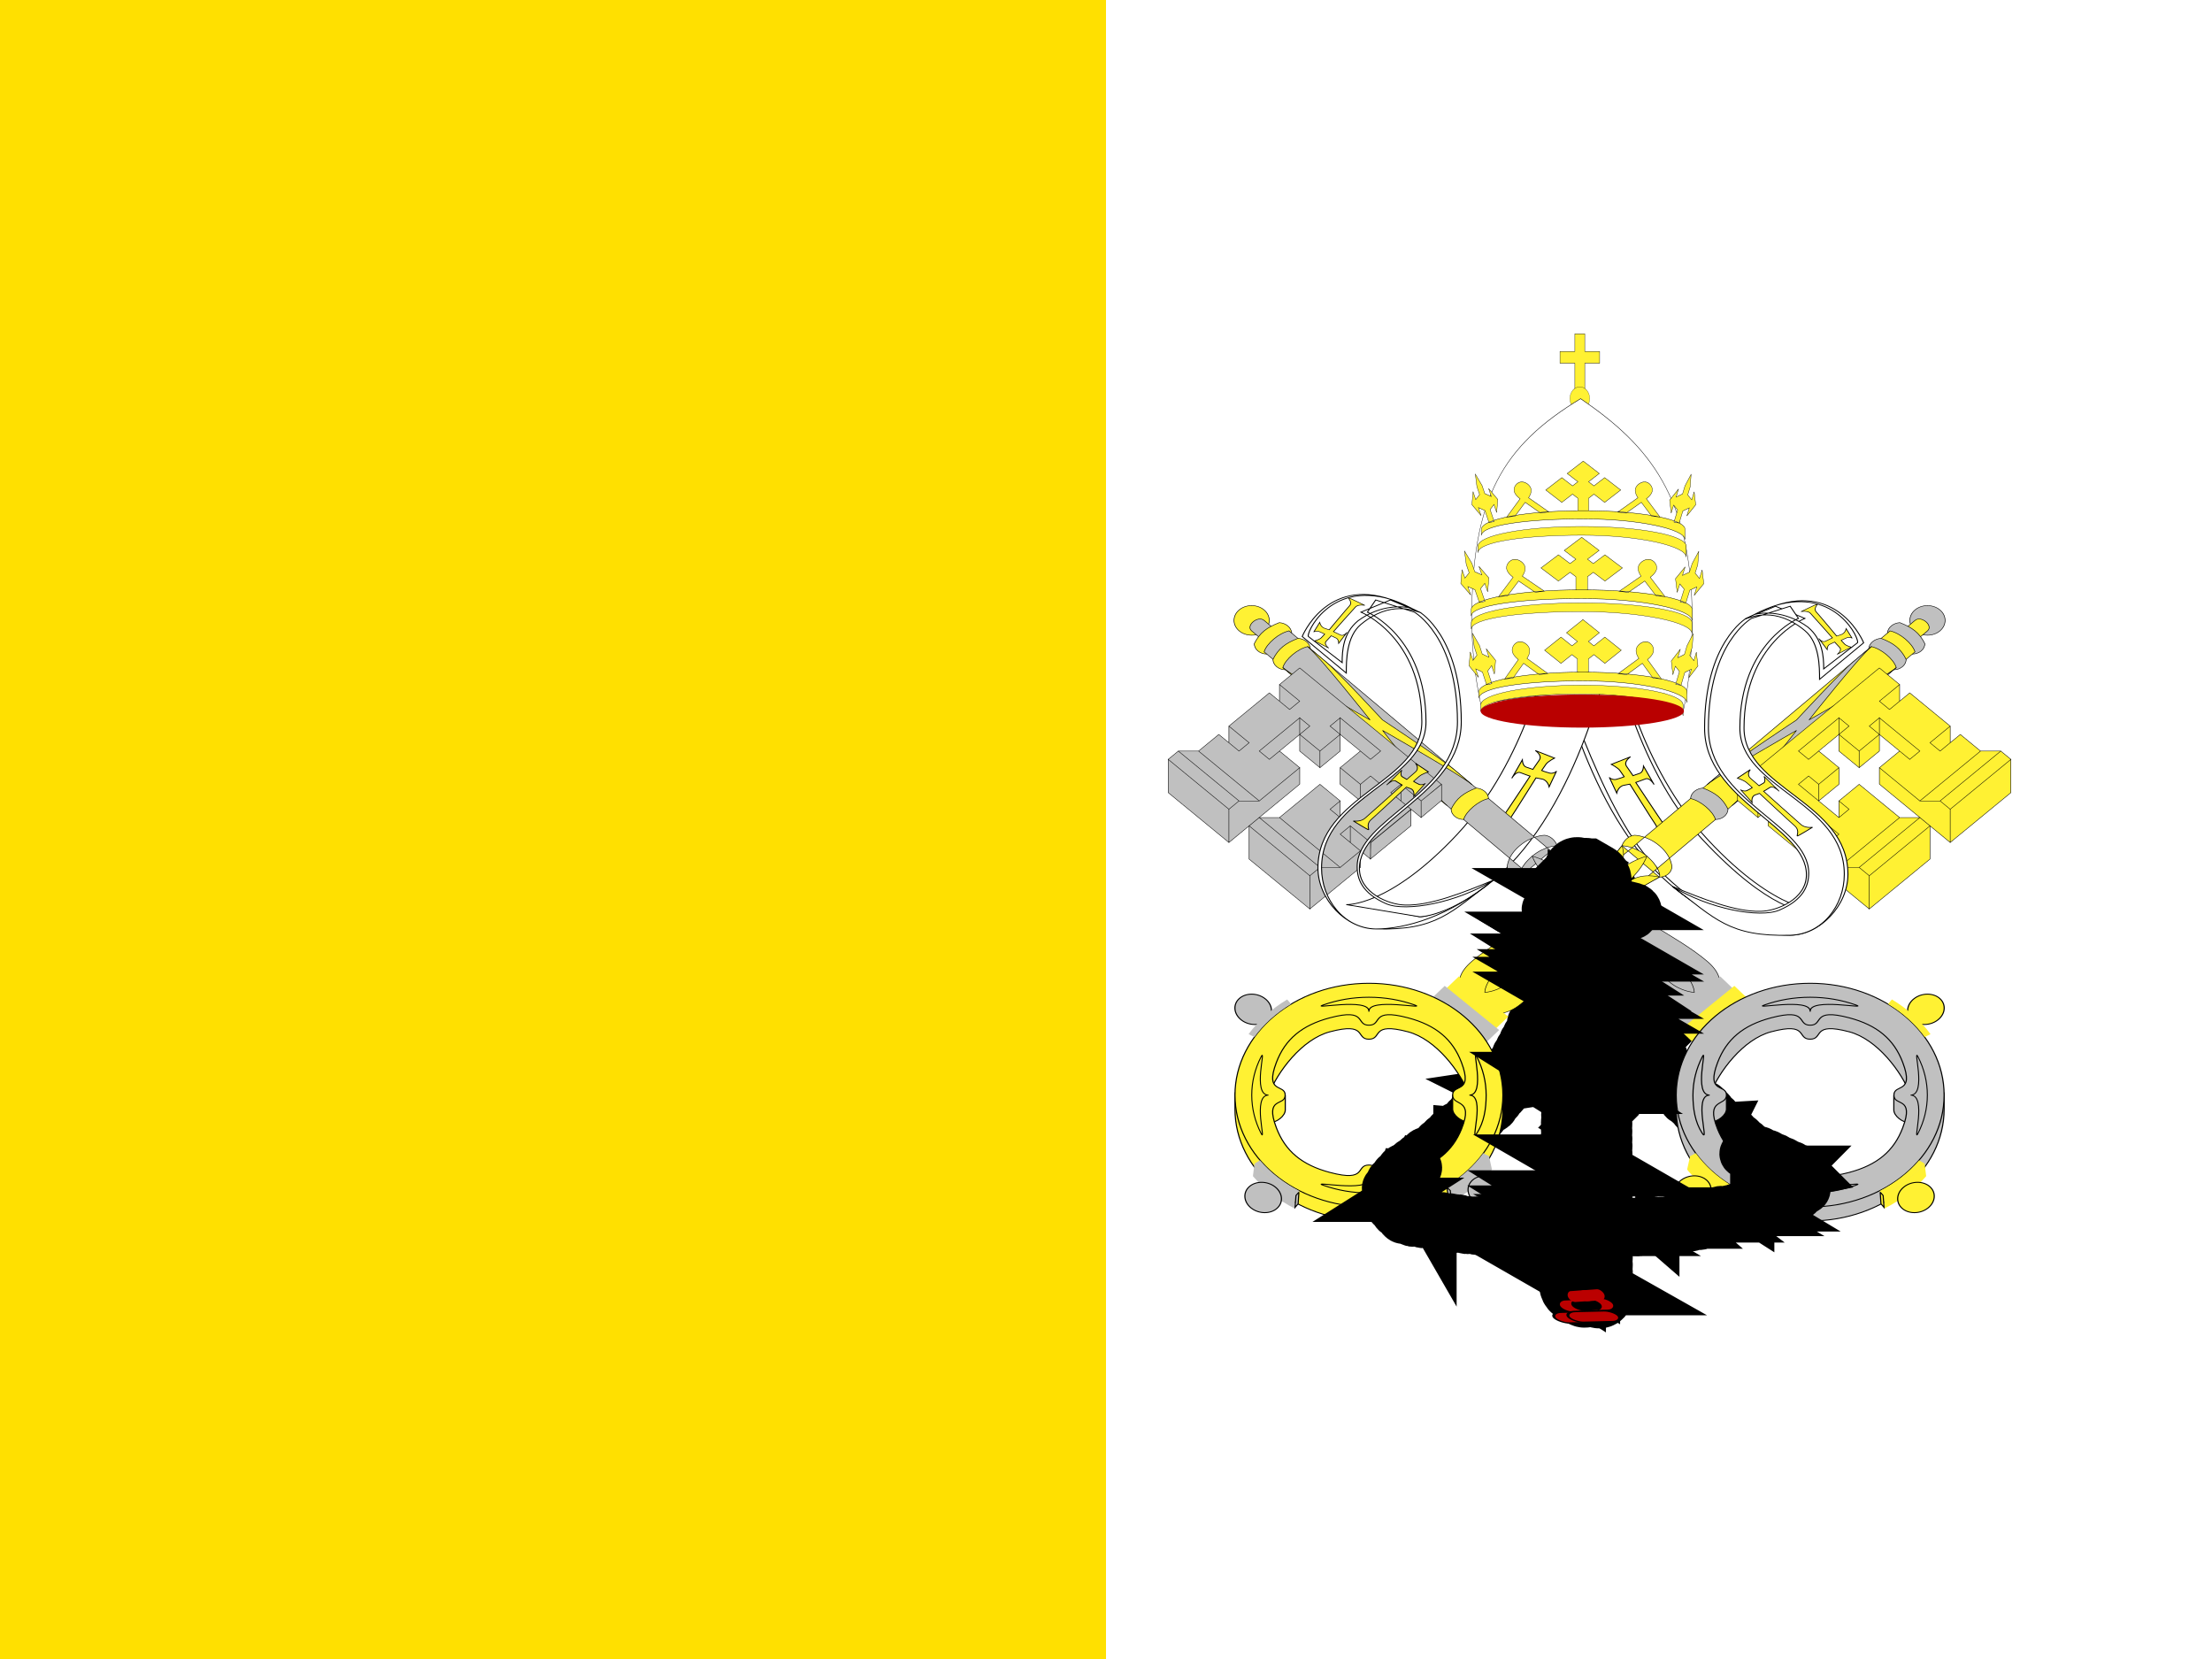 <svg xmlns="http://www.w3.org/2000/svg" width="640" height="480"><rect width="100%" height="100%" fill="#808080" stroke="none"/><g fill-rule="evenodd"><path fill="#fff" d="M320 0h320v480H320z"/><path fill="#fff" stroke="#000" stroke-width="1.197" d="M282.43-735.13c0 .63 55.96 222.85 118.17 300.56 69.38 87.27 113.18 87.33 113.18 87.33l70.87-17.7s-41.5 2.08-123.8-104.22C377.4-576.94 351.43-755.12 352.68-752l-70.25 16.87z" transform="matrix(-.24 0 0 .199 534.09 334.357)"/><path fill="#fff" stroke="#000" stroke-width="1.197" d="M285-727.64C283.47-737 318.9-506.7 425.2-400.4c53.15 53.15 88.58 53.15 88.58 53.15l88.6-17.72s-51.73 3.75-134.03-102.55C384.9-575.3 359.77-730.77 360.4-731.4l-75.4 3.76zM282.43-735.13c0 .63 55.96 222.85 118.17 300.56 69.38 87.27 113.18 87.33 113.18 87.33l70.87-17.7s-41.5 2.08-123.8-104.22C377.4-576.94 351.43-755.12 352.68-752l-70.25 16.87z" transform="matrix(.24 0 0 .199 381.891 336.17)"/><path fill="#fff" stroke="#000" stroke-width="1.197" d="M285-727.64C283.47-737 318.9-506.7 425.2-400.4c53.15 53.15 88.58 53.15 88.58 53.15l88.6-17.72s-51.73 3.75-134.03-102.55C384.9-575.3 359.77-730.77 360.4-731.4l-75.4 3.76z" transform="matrix(-.24 0 0 .199 534.09 334.357)"/><path fill="#fff133" stroke="#000" stroke-width="1.197" d="M344.54-596.3l9.15 22.15s1.45-9.77 8.52-11.53l7.07-1.77s26.85 49.33 32.16 58.17c5.3 8.83-3.54 16.8-1.77 16.8 1.76 0 26.5-11.5 26.5-11.5s-10.6.88-15.02-6.2-34.82-59.92-34.82-59.92 6.2-2.65 11.5-5.3c5.3-2.66 10.6 7.95 10.6 7.95l-13.26-26.52s0 8.84-4.42 10.6c-4.42 1.78-7.96 3.54-7.96 3.54s-3.53-6.18-7.95-13.25c-4.42-7.08 4.42-14.15 4.42-14.15l-23 11.5s7.96 4.4 10.62 8.83l5.3 8.84s-3.22 1.77-8.22 3.48c-3.58 1.88-7.7.06-9.46-1.7z" transform="matrix(.24 .004 -.005 .199 380.013 342.305)"/><g fill="#b00" stroke="#000" stroke-width="12.791"><path d="M410.17 335.5c-.63-.1-.9-.62-.53-1.03s1.34-.73 1.97-.63l3.44.53c.63.1.9.6.53 1.02-.37.42-1.34.72-1.97.62l-3.43-.53zM408.36 336.87c-.62-.1-.86-.63-.5-1.04s1.35-.7 1.96-.6l3.38.6c.6.12.85.64.5 1.05-.4.43-1.36.7-1.97.6l-3.37-.6zM406.43 338.4c-.62-.1-.9-.6-.53-1s1.35-.73 1.97-.64l3.44.54c.63.1.9.6.54 1.02-.38.43-1.35.72-1.97.63l-3.44-.54zM430.48 318.2c-.64.05-1.05-.4-.83-.86s1.08-1 1.72-1.03l3.48-.2c.64-.04 1.05.4.83.87-.24.5-1.08 1-1.72 1.03l-3.48.2zM429.03 319.8c-.63.02-1.02-.44-.78-.9s1.1-.96 1.74-.98l3.44-.07c.63-.02 1 .44.77.9-.24.5-1.1.97-1.72.98l-3.45.08zM427.6 321.7c-.64.02-1.05-.42-.8-.9s1.1-.96 1.73-1l3.5-.15c.62-.03 1.02.4.8.9-.26.48-1.1.96-1.75 1l-3.5.14zM426 322.36c-.62-.02-.97-.5-.7-.95s1.18-.9 1.8-.87l3.46.1c.63.03.98.5.7.97-.3.48-1.18.9-1.8.87l-3.45-.1zM435.6 311.6c-.63.1-1.1-.3-.94-.78s.95-1.08 1.58-1.18l3.44-.52c.62-.1 1.1.3.93.8-.16.5-.94 1.07-1.57 1.17l-3.44.5zM434.5 313.44c-.63.08-1.1-.34-.92-.83s.96-1.06 1.58-1.13l3.4-.44c.63-.08 1.08.34.9.83-.16.5-.94 1.06-1.56 1.14l-3.4.44zM433.35 315.46c-.63.1-1.1-.3-.93-.8s.95-1.07 1.57-1.17l3.43-.53c.63-.1 1.1.3.93.8-.17.5-.95 1.07-1.57 1.17l-3.45.52zM431.9 317.1c-.62.06-1.06-.36-.88-.85s.98-1.05 1.6-1.12l3.42-.38c.62-.07 1.06.35.9.84-.2.5-1 1.04-1.62 1.1l-3.42.4zM417.66 329.86c-.63-.06-.94-.55-.62-.98s1.27-.82 1.9-.76l3.48.3c.63.06.94.55.62.98-.33.45-1.27.8-1.9.76l-3.48-.3zM416 331.35c-.63-.07-.93-.57-.6-1s1.27-.8 1.9-.73l3.4.38c.63.07.93.57.6 1-.34.46-1.27.8-1.9.73l-3.4-.38zM414.22 333.02c-.63-.05-.94-.54-.63-.97s1.26-.82 1.9-.76l3.47.3c.64.04.95.53.63.97-.33.45-1.27.8-1.9.76l-3.48-.3zM412.1 333.95c-.62-.12-.87-.64-.5-1.05s1.35-.7 1.96-.6l3.37.6c.62.12.86.64.5 1.06-.4.42-1.35.7-1.97.6l-3.37-.6zM424.43 324.17c-.63 0-1-.47-.73-.92s1.17-.9 1.8-.9l3.5.02c.64 0 1 .47.74.92-.28.47-1.17.9-1.8.9l-3.5-.03zM422.93 325.8c-.62-.03-.97-.5-.7-.97s1.18-.9 1.8-.87l3.46.1c.6.03.96.5.7.96-.3.48-1.2.9-1.82.88l-3.45-.1zM421.1 326.7c-.63-.07-.94-.56-.62-1s1.27-.8 1.9-.75l3.48.3c.63.06.94.55.62.98-.33.46-1.27.82-1.9.76l-3.48-.3zM419.43 328.18c-.62-.06-.92-.57-.6-1s1.28-.8 1.9-.73l3.42.38c.63.07.92.57.6 1-.35.46-1.28.8-1.9.73l-3.42-.38zM446.64 289.57c-.6.2-1.13-.12-1.1-.63s.7-1.2 1.28-1.4l3.25-1.08c.6-.2 1.14.1 1.1.62-.05.53-.68 1.22-1.28 1.4l-3.26 1.1zM446 290.46c-.6.14-1.12-.23-1.02-.73s.8-1.16 1.4-1.3l3.33-.76c.62-.14 1.12.23 1.03.74-.1.54-.8 1.16-1.4 1.3l-3.34.76zM445.14 292.58c-.6.15-1.12-.2-1.03-.7s.8-1.17 1.4-1.32l3.35-.86c.6-.15 1.12.2 1.03.7-.1.53-.8 1.16-1.4 1.32l-3.34.86zM444.3 294.5c-.6.14-1.1-.23-1.02-.73s.8-1.15 1.4-1.3l3.34-.76c.6-.13 1.1.24 1 .75-.1.53-.8 1.15-1.4 1.3l-3.32.75zM448.6 283.26c-.6.18-1.13-.15-1.08-.66s.7-1.2 1.28-1.38l3.24-1c.6-.17 1.13.17 1.08.68-.05.53-.7 1.2-1.28 1.38l-3.24.98zM447.95 285.43c-.6.2-1.14-.12-1.1-.63s.68-1.2 1.27-1.4l3.25-1.1c.6-.18 1.14.13 1.1.64-.05.53-.68 1.22-1.27 1.4l-3.25 1.1zM447.3 287.4c-.6.18-1.13-.15-1.08-.66s.68-1.2 1.27-1.38l3.24-1c.6-.17 1.13.17 1.08.68-.05.53-.7 1.2-1.28 1.38l-3.24.98zM440 303.98c-.62.1-1.1-.27-.96-.77s.9-1.1 1.52-1.2l3.4-.64c.63-.12 1.1.27.97.76-.14.52-.9 1.1-1.52 1.23l-3.4.63zM438.97 305.84c-.6.1-1.08-.3-.94-.8s.9-1.1 1.53-1.2l3.4-.53c.6-.1 1.07.3.92.8-.15.53-.9 1.1-1.52 1.2l-3.4.54zM437.93 307.9c-.63.1-1.1-.28-.97-.77s.9-1.1 1.52-1.23l3.42-.63c.62-.1 1.1.27.96.77-.15.52-.9 1.1-1.52 1.22l-3.4.63zM436.73 309.6c-.62.07-1.07-.35-.9-.84s.96-1.06 1.58-1.14l3.42-.44c.62-.08 1.07.34.9.83-.18.53-.96 1.08-1.58 1.16l-3.4.43zM443.45 296.62c-.6.15-1.13-.2-1.04-.7s.8-1.17 1.4-1.32l3.35-.86c.6-.15 1.13.2 1.04.7-.1.53-.8 1.17-1.4 1.32l-3.35.86zM443.12 298c-.6.1-1.08-.3-.94-.8s.9-1.08 1.53-1.18l3.4-.54c.6-.1 1.08.3.93.8-.15.52-.9 1.1-1.52 1.2l-3.38.53zM442.07 300.06c-.62.12-1.1-.27-.96-.76s.9-1.1 1.53-1.23l3.42-.62c.62-.12 1.1.26.96.76-.14.53-.9 1.12-1.5 1.23l-3.43.63zM441.05 301.92c-.62.1-1.1-.3-.94-.8s.92-1.1 1.53-1.2l3.4-.53c.6-.1 1.07.3.93.8-.15.5-.9 1.1-1.53 1.2l-3.38.52zM452.83 271.38c-.54.28-1.14.04-1.2-.47s.44-1.28 1-1.55l3-1.5c.53-.27 1.14-.03 1.2.48.05.53-.45 1.28-1 1.56l-3 1.48zM452.02 273.34c-.6.2-1.15-.1-1.1-.6s.64-1.23 1.22-1.43l3.23-1.12c.6-.2 1.14.1 1.1.6-.02.54-.64 1.24-1.23 1.44l-3.22 1.12zM451.4 275.33c-.6.2-1.14-.14-1.1-.65s.67-1.2 1.25-1.4l3.22-1.03c.6-.2 1.14.14 1.1.65-.04.53-.67 1.2-1.25 1.4l-3.22 1.03zM453.56 264.9c-.55.25-1.15 0-1.2-.52s.46-1.27 1-1.53l3.02-1.4c.54-.26 1.14 0 1.2.5.04.54-.46 1.3-1 1.54l-3.02 1.4zM453.33 267.12c-.54.27-1.14.04-1.2-.47s.44-1.3.98-1.56l3.02-1.5c.54-.28 1.14-.04 1.2.46.05.54-.44 1.3-1 1.56l-3 1.5zM453.06 269.16c-.55.25-1.15 0-1.2-.52s.46-1.27 1-1.53l3.02-1.4c.54-.25 1.14 0 1.2.52.04.54-.46 1.28-1 1.53l-3.02 1.4zM450.8 277.5c-.6.2-1.14-.1-1.1-.6s.64-1.23 1.23-1.43l3.23-1.13c.58-.2 1.14.1 1.1.6-.03.54-.64 1.24-1.23 1.44l-3.23 1.12zM449.94 279c-.6.2-1.13-.14-1.08-.65s.7-1.2 1.28-1.38l3.24-.98c.6-.2 1.13.14 1.08.65-.05.53-.7 1.2-1.28 1.38l-3.24.98zM449.3 281.18c-.6.2-1.15-.12-1.1-.63s.67-1.2 1.26-1.4l3.25-1.08c.6-.2 1.15.12 1.1.63-.04.53-.67 1.2-1.26 1.4l-3.25 1.08z"/></g><g fill="#b00" stroke="#000" stroke-width="12.791"><path d="M503.56 329.88c.63-.07.93-.56.6-1s-1.28-.8-1.9-.73l-3.48.35c-.63.06-.94.56-.6 1 .33.44 1.27.8 1.9.72l3.48-.34zM505.26 331.35c.62-.08.9-.58.57-1s-1.3-.8-1.9-.72l-3.42.42c-.6.08-.9.6-.56 1.02.35.45 1.3.78 1.9.7l3.42-.42zM507.05 333c.63-.06.94-.56.6-1s-1.27-.8-1.9-.72l-3.48.34c-.63.07-.93.56-.6 1 .34.44 1.28.8 1.9.73l3.48-.35zM484.64 311.52c.63.07 1.08-.34.9-.83s-1-1.05-1.64-1.13l-3.46-.4c-.63-.08-1.07.33-.9.82.2.5 1 1.04 1.64 1.1l3.46.42zM485.97 313.2c.62.04 1.04-.4.84-.88s-1.02-1-1.65-1.06l-3.43-.26c-.62-.05-1.05.38-.84.87.2.5 1.03 1 1.65 1.06l3.44.27zM487.25 315.15c.63.07 1.07-.35.87-.84s-1.02-1.02-1.65-1.08l-3.47-.35c-.63-.07-1.07.35-.87.84.2.5 1.02 1.04 1.65 1.1l3.47.35zM488.77 315.9c.63.02 1.02-.43.78-.9s-1.1-.96-1.73-.98l-3.45-.08c-.63 0-1.02.44-.78.92.24.5 1.1.95 1.73.97l3.44.08zM480.06 304.65c.6.13 1.1-.24 1-.74s-.87-1.12-1.5-1.25l-3.38-.7c-.62-.14-1.1.23-1 .73.14.52.87 1.13 1.5 1.26l3.38.7zM481.02 306.53c.6.12 1.1-.27.97-.77s-.88-1.12-1.5-1.23l-3.36-.62c-.62-.1-1.1.28-.97.78.14.53.87 1.12 1.48 1.23l3.37.63zM482 308.6c.6.14 1.1-.23 1-.73s-.87-1.13-1.5-1.26l-3.38-.7c-.62-.13-1.1.24-1 .74.14.52.87 1.13 1.5 1.26l3.38.7zM483.3 310.33c.62.1 1.1-.3.96-.8s-.9-1.1-1.5-1.2l-3.4-.57c-.6-.1-1.08.3-.94.8.14.52.9 1.1 1.5 1.2l3.4.57zM496.52 323.85c.63-.02.98-.5.7-.95s-1.2-.88-1.84-.86l-3.5.1c-.63.03-.98.5-.7.95.3.47 1.2.88 1.85.86l3.5-.1zM498.07 325.43c.63-.04.96-.52.67-.97s-1.2-.87-1.83-.84l-3.43.2c-.63.03-.96.52-.67.97.3.46 1.2.85 1.83.82l3.44-.2zM499.7 327.2c.64-.02 1-.5.7-.95s-1.2-.88-1.83-.86l-3.5.1c-.63.02-.98.5-.7.94.3.48 1.2.9 1.84.87l3.5-.1zM501.76 328.23c.62-.08.9-.6.57-1.02s-1.3-.77-1.9-.7l-3.42.43c-.6.08-.9.58-.56 1 .35.46 1.3.8 1.9.72l3.42-.42zM490.2 317.8c.64.03 1.04-.4.8-.9s-1.1-.96-1.72-1l-3.5-.16c-.62-.03-1.03.42-.8.9.25.48 1.1.96 1.74 1l3.5.16zM491.57 319.5c.63 0 1.02-.45.78-.92s-1.1-.96-1.74-.97l-3.44-.07c-.62-.02-1 .44-.77.9.24.5 1.1.97 1.72.98l3.45.1zM493.33 320.5c.64-.02 1-.5.7-.95s-1.2-.88-1.83-.86l-3.5.1c-.63.02-.98.5-.7.94.3.48 1.2.9 1.84.87l3.5-.1zM494.9 322.08c.6-.04.95-.52.66-.97s-1.2-.86-1.84-.83l-3.44.2c-.63.03-.96.52-.67.97.32.47 1.22.86 1.85.83l3.44-.2zM470.76 282.05c.57.22 1.14-.06 1.14-.57s-.58-1.25-1.16-1.47l-3.15-1.25c-.6-.22-1.16.06-1.16.57 0 .53.58 1.25 1.16 1.47l3.16 1.25zM471.34 282.97c.6.18 1.12-.16 1.07-.67s-.7-1.2-1.3-1.37l-3.25-.94c-.6-.18-1.13.15-1.07.66.06.54.7 1.2 1.3 1.37l3.26.94zM472.02 285.13c.6.2 1.14-.13 1.1-.64s-.7-1.2-1.3-1.4l-3.27-1.04c-.6-.2-1.14.13-1.1.64.06.53.7 1.2 1.3 1.4l3.27 1.03zM472.7 287.1c.6.17 1.14-.17 1.08-.68s-.7-1.2-1.3-1.36l-3.26-.95c-.6-.16-1.12.18-1.07.7.06.52.7 1.18 1.3 1.35l3.26.95zM469.3 275.64c.58.22 1.14-.1 1.13-.6s-.6-1.24-1.16-1.45l-3.16-1.17c-.57-.2-1.13.1-1.12.6 0 .54.6 1.24 1.17 1.46l3.15 1.14zM469.78 277.84c.57.23 1.15-.05 1.14-.56s-.58-1.25-1.15-1.48l-3.16-1.25c-.57-.23-1.14.06-1.13.57 0 .53.58 1.24 1.15 1.47l3.16 1.24zM470.28 279.85c.58.2 1.14-.1 1.13-.6s-.58-1.24-1.16-1.45l-3.15-1.16c-.6-.2-1.15.1-1.14.6 0 .54.6 1.24 1.16 1.45l3.16 1.15zM476.26 296.8c.6.14 1.12-.2 1.02-.72s-.8-1.15-1.42-1.3l-3.36-.82c-.6-.15-1.12.2-1.02.7.1.54.8 1.17 1.42 1.32l3.36.8zM477.14 298.7c.6.13 1.1-.24 1-.74s-.83-1.14-1.43-1.28l-3.33-.72c-.6-.13-1.1.24-1 .74.1.53.82 1.15 1.43 1.28l3.34.72zM478.02 300.8c.6.16 1.12-.2 1.02-.7s-.8-1.15-1.42-1.3l-3.36-.82c-.6-.15-1.12.2-1.02.7.1.54.8 1.17 1.42 1.3l3.36.83zM479.08 302.57c.6.1 1.1-.27.97-.78s-.87-1.12-1.5-1.23l-3.35-.63c-.62-.1-1.1.28-.97.78.14.52.87 1.12 1.48 1.23l3.38.62zM473.4 289.26c.6.2 1.13-.13 1.08-.64s-.7-1.2-1.3-1.4l-3.26-1.03c-.6-.2-1.13.12-1.08.63.05.53.7 1.2 1.3 1.4l3.26 1.03zM473.6 290.66c.62.13 1.12-.24 1-.74s-.8-1.14-1.42-1.28l-3.34-.72c-.6-.13-1.1.24-1 .74.12.53.82 1.15 1.43 1.28l3.34.72zM474.5 292.77c.6.15 1.1-.2 1-.7s-.8-1.16-1.4-1.3l-3.36-.83c-.62-.15-1.13.2-1.03.7.12.54.82 1.17 1.44 1.32l3.35.8zM475.37 294.68c.6.13 1.1-.24 1-.74s-.82-1.14-1.43-1.28l-3.33-.72c-.6-.13-1.1.24-1 .74.12.53.83 1.15 1.43 1.28l3.34.72zM466 263.56c.53.3 1.15.1 1.24-.4s-.33-1.3-.86-1.6l-2.88-1.67c-.52-.3-1.14-.1-1.23.4-.1.52.33 1.3.86 1.6l2.88 1.66zM466.67 265.56c.57.24 1.15-.03 1.16-.54s-.56-1.26-1.13-1.5l-3.13-1.3c-.57-.23-1.14.04-1.15.55 0 .54.55 1.26 1.12 1.5l3.13 1.3zM467.13 267.58c.57.22 1.14-.07 1.14-.6s-.56-1.23-1.13-1.45l-3.14-1.2c-.57-.23-1.14.06-1.14.58 0 .54.57 1.25 1.14 1.47l3.13 1.2zM465.8 257.05c.52.3 1.14.06 1.22-.44s-.35-1.3-.87-1.58l-2.9-1.57c-.52-.28-1.14-.06-1.23.45-.1.53.35 1.3.88 1.6l2.9 1.55zM465.84 259.28c.53.3 1.15.1 1.24-.4s-.33-1.3-.86-1.6l-2.88-1.67c-.52-.3-1.14-.1-1.23.42-.1.52.34 1.3.86 1.6l2.88 1.66zM465.96 261.33c.53.3 1.14.06 1.23-.44s-.36-1.32-.9-1.6l-2.88-1.57c-.53-.28-1.14-.06-1.23.45-.1.53.34 1.3.86 1.58l2.9 1.57zM467.56 269.78c.57.24 1.15-.03 1.15-.54s-.54-1.26-1.1-1.5l-3.14-1.3c-.57-.23-1.15.04-1.16.55 0 .52.56 1.25 1.13 1.48l3.13 1.3zM468.3 271.34c.58.2 1.14-.1 1.13-.6s-.6-1.24-1.17-1.46l-3.15-1.15c-.57-.22-1.13.1-1.12.6 0 .53.6 1.24 1.16 1.45l3.16 1.16zM468.78 273.53c.57.23 1.14-.05 1.14-.56s-.58-1.25-1.16-1.48l-3.16-1.26c-.57-.23-1.14.06-1.14.57 0 .54.58 1.26 1.16 1.48l3.16 1.25z"/></g><path fill="#fff133" stroke="#000" stroke-width="1.197" d="M344.54-596.3l9.15 22.15s1.45-9.77 8.52-11.53l7.07-1.77s26.85 49.33 32.16 58.17c5.3 8.83-3.54 16.8-1.77 16.8 1.76 0 26.5-11.5 26.5-11.5s-10.6.88-15.02-6.2-34.82-59.92-34.82-59.92 6.2-2.65 11.5-5.3c5.3-2.66 10.6 7.95 10.6 7.95l-13.26-26.52s0 8.84-4.42 10.6c-4.42 1.78-7.96 3.54-7.96 3.54s-3.53-6.18-7.95-13.25c-4.42-7.08 4.42-14.15 4.42-14.15l-23 11.5s7.96 4.4 10.62 8.83l5.3 8.84s-3.22 1.77-8.22 3.48c-3.58 1.88-7.7.06-9.46-1.7z" transform="matrix(-.24 .004 .005 .199 535.969 340.492)"/><g transform="matrix(.144 0 0 .121 423.643 295.291)"><path fill="#c0c0c0" d="M324.55-255.37l-50.1 50.1L449.8-29.86l50.1-50.1z"/><ellipse cx="354.33" cy="-1428" fill="#fff133" stroke="#000" stroke-width="1.197" rx="35.433" ry="35.433" transform="scale(-1 1) rotate(45 -177.879 -1104.595)"/><path fill="#c0c0c0" stroke="#000" stroke-width="1.197" d="M-402.05-956.9l37.6 37.57-25.07 25.06-37.58-37.6c-12.53-12.5 12.53-37.57 25.05-25.04z"/><path fill="#fff133" stroke="#000" stroke-width="1.197" d="M-346.6-926.53l-50.12 50.1c-13.8 0-25.35-11.54-25.05-25.05 10.88-25.87 25.03-38.43 50.1-50.1 12.5.72 24.23 10.9 25.06 25.05z"/><path fill="#c0c0c0" stroke="#000" stroke-width="1.197" d="M-351.93-931.85l37.6 37.58-50.12 50.1-37.6-37.57c5.04-20.03 30.1-45.08 50.12-50.1z"/><path fill="#fff133" stroke="#000" stroke-width="1.197" d="M-309.03-888.95l-50.1 50.1c-13.8 0-25.36-11.54-25.06-25.05 10.9-25.87 25.04-38.43 50.12-50.1 12.48.72 24.22 10.9 25.05 25.05z"/><path fill="#c0c0c0" stroke="#000" stroke-width="1.197" d="M-314.36-894.28l342.8 342.8-50.1 50.1-342.8-342.8c5.02-20.02 30.08-45.07 50.1-50.1z"/><path fill="#fff133" stroke="#000" stroke-width="1.197" d="M48.93-530.97l-50.1 50.1c-13.8 0-25.36-11.54-25.06-25.05 10.88-25.87 25.03-38.43 50.1-50.1 12.5.72 24.23 10.9 25.06 25.05z"/><path fill="#c0c0c0" stroke="#000" stroke-width="1.197" d="M48.94-530.98l225.5 225.5-50.1 50.1-225.5-225.5c5.02-20 30.08-45.07 50.1-50.1zM186.74-418.23l-75.16 75.17c-13.8 0-25.35-11.56-25.06-25.06 0 0 0-25.05 25.06-50.1s50.1-25.06 50.1-25.06c11.65 1.56 21.42 12.52 25.06 25.05zM186.74-418.23l50.1 75.17-50.1 50.1-75.16-50.1c-2.83-2.45 0-25.06 25.05-50.12s48.98-24.45 50.1-25.05z"/><path fill="#c0c0c0" stroke="#000" stroke-width="1.197" d="M336.6-506.7c0-35.42 0-86.64 17.73-129.97 17.7 43.33 17.7 94.55 17.7 129.98h-35.42z" transform="rotate(135 434.752 18.668) scale(1 -.818)"/><path fill="#c0c0c0" stroke="#000" stroke-width="1.197" d="M318.9-506.7h17.72V-550c0-43.32-35.44-65-35.44-65l17.72 108.33z" transform="rotate(-45 399.396 -194.158) scale(1 .818)"/><path fill="#c0c0c0" stroke="#000" stroke-width="1.197" d="M318.9-506.7h17.72V-550c0-43.32-35.44-65-35.44-65l17.72 108.33z" transform="rotate(135 434.752 18.668) scale(1 -.818)"/><path fill="#fff133" stroke="#000" stroke-width="1.197" d="M-314.36-894.28l37.6 37.58c25.04 25.06 112.73 137.8 112.73 137.8s117.3 92.25 142.36 117.3L15.9-564c-25.05-25.06-179.93-129.84-179.93-129.84S-71.78-551.48-34.2-513.9l-37.58-37.58c-25.06-25.05-117.3-142.36-117.3-142.36S-289.3-769-314.36-794.06l-50.1-50.12c25.05 25.06 175.37 125.3 175.37 125.3s-100.2-150.35-125.26-175.4z"/><path fill="#c0c0c0" stroke="#000" stroke-width="1.197" d="M299.5-230.32c50.1 75.17 100.2 125.28 112.74 137.8 23.77 23.82 50.1 25.06 50.1 25.06s0-25.06-25.05-50.1c-12.54-12.54-62.65-62.65-137.8-112.76zm-62.65-112.75c87.7 87.7 187.92 137.8 250.56 200.44 50.1 50.1 15.42 88.47 1.45 100.6-13.97 12.15-51.97 50.3-101.67-.38-62.63-62.64-112.74-162.86-200.44-250.56 0-25.05 25.06-50.1 50.1-50.1z"/><path fill="#c0c0c0" stroke="#000" stroke-width="1.89.197" d="M543-73.15l-28.64-32.6-99.3 96.24 28.65 32.6z"/><g fill="#c0c0c0" stroke="#000"><path d="M-330.5-843.27l-40.66 39.75 40.65 39.75-20.34 19.88-40.65-39.74-81.3 79.5 40.66 39.75-20.33 19.9-40.65-39.76-40.65 39.75 121.95 119.25 81.3-79.5-40.64-39.76-20.33 19.87-20.32-19.88 81.3-79.52 20.33 19.88-20.3 19.88 40.64 39.75 40.65-39.76-20.33-19.88 20.32-19.88 81.3 79.5-20.33 19.88-20.32-19.87-40.66 39.74 40.65 39.75 20.32-19.88L-167.9-565l-81.3 79.5-20.33-19.88 20.32-19.88-40.66-39.75-81.3 79.5 121.95 119.26 40.65-39.76-40.66-39.75 20.32-19.87 40.65 39.75 81.3-79.5-40.65-39.76 20.33-19.88 40.65 39.75L-45.94-565-330.52-843.3zM-208.56-406v39.75l-101.63 99.38v-79.5l20.33-19.88h40.65l40.66-39.75zM-106.93-504.56l-80.74 78.96-.96 39.48 81.7-79.9v-38.54zM-188.23-386.12l-40.66-39.75v-39.76l40.67 39.76v39.75zM-86.6-485.5l-40.66-39.76V-565l40.66 39.74v39.76zM-127.25-565v39.74l-20.33-19.87 20.33-19.88zM-228.9-465.63v39.75l-20.3-19.87 20.3-19.88zM-45.54-565l-41.06 39.74v39.76l41.06-40.97V-565zM-289.86-604.76l-40.66-39.75v-39.76l40.66 39.75v39.74zM-208.56-525.26L-249.2-565v-39.76l40.64 39.75v39.74zM-188.23-624.64l-60.98-59.63v-39.75l81.3 79.5-20.33 19.88zM-249.2-724.02v39.76l-20.34-19.88 20.33-19.88zM-289.86-604.76l40.65-39.75v-39.76l-40.66 39.75v39.74zM-391.5-624.64l61-59.63v-39.75l-81.32 79.5 20.33 19.88zM-330.5-604.76l-81.3 79.5h-40.67l-20.32 19.88v79.5l142.3-139.53v-39.36zM-249.2-366.24L-371.18-485.5h-40.65l121.95 119.26h40.66zM-310.2-346.37l-121.95-119.26 20.33-19.87 121.96 119.26-20.33 19.87zM-310.2-346.37v79.5l-121.95-119.26v-79.5l121.96 119.26zM-411.82-525.25L-533.78-644.5h-40.65l121.96 119.25h40.65zM-472.8-505.38l-121.96-119.26 20.33-19.87 121.96 119.25-20.33 19.87zM-472.8-505.38v79.5l-121.96-119.25v-79.5L-472.8-505.4zM-452.48-644.5l-20.33-19.88v-39.76l40.65 39.76-20.33 19.87zM-350.85-743.9l-20.33-19.86v-39.75l40.65 39.74-20.32 19.87zM-249.22-485.5v-39.75l-20.32 19.87 20.32 19.88zM-208.56-525.26L-167.9-565l-20.34-19.9-20.32 19.9v39.74zM-330.52-684.27l20.32-19.87-20.32-19.88v39.75z"/></g><path fill="#fff133" stroke="#000" stroke-width="1.89.197" d="M574.3-47.27l-31.52-35.76L433.5 22.53l31.53 35.77z"/><path fill="#c0c0c0" stroke="#000" stroke-width="1.197" d="M336.6 166.54c0 14.67 35.44 35.43 35.44-17.72H336.6v17.72zM242.1 24.8c-147.06 0-113.13 164.24-100.37 124.02 9.36-29.5 35.43-70.86 64.94-80.22 40.22-12.76 26.7 9.36 41.36 9.36 14.67 0 1.14-22.12 41.36-9.36 29.5 9.36 55.57 50.72 64.93 80.22C367.1 189.05 407.48 24.8 242.1 24.8zM389.76 166.54c0 78.24-63.5 141.73-141.73 141.73-78.24 0-141.73-63.5-141.73-141.73v-17.72c0-29.1 35.43 124.02 141.73 124.02s141.73-124.77 141.73-124.02v17.72z" transform="matrix(-1.899 0 0 1.887 1166.1 -102.64)"/><path fill="#c0c0c0" stroke="#000" stroke-width="1.197" d="M336.6 166.54c0 14.67 35.44 35.43 35.44-17.72H336.6v17.72z" transform="matrix(1.899 0 0 1.887 224 -100.51)"/><path fill="#c0c0c0" stroke="#000" stroke-width="1.197" d="M389.76 148.82c0 78.24-63.5 141.73-141.73 141.73-78.24 0-141.73-63.5-141.73-141.73C106.3 70.58 169.8 7.1 248.03 7.1c78.24 0 141.73 63.5 141.73 141.72zm-53.15 0c0 14.67 22.82 3.04 9.37 43.04-9.36 27.83-27.08 45.54-56.58 54.9-40.23 12.76-26.7-9.36-41.37-9.36-14.67 0-1.14 22.12-41.37 9.36-29.5-9.36-47.22-27.07-56.57-56.58-12.77-40.22 9.34-26.7 9.34-41.36 0-14.67-22.1-1.14-9.35-41.36 9.34-29.5 27.06-47.22 56.56-56.58 40.23-12.76 26.7 9.36 41.37 9.36 14.67 0 1.14-22.12 41.36-9.36 29.5 9.36 47.2 27.07 56.57 56.58 12.76 40.22-9.36 26.7-9.36 41.36z" transform="matrix(-1.899 0 0 1.887 1166.1 -102.64)"/><path fill="#c0c0c0" stroke="#000" stroke-width="1.197" d="M126.55 157.68c-20.25 0-1.93 67.6-9.1 51.7s-11.15-33.36-11.15-51.7 3.97-35.8 11.15-51.7c7.17-15.9-11.15 51.7 9.1 51.7z" transform="matrix(-1.662 0 0 1.761 1107.2 -99.519)"/><path fill="#c0c0c0" stroke="#000" stroke-width="1.197" d="M372.05 139.96c0 15.9-2.13 31.63-9.75 44.8-7.97 13.8 9.75-44.8-7.97-44.8 17.72 0 1.7-58.6 7.97-44.8 6.28 13.77 9.75 28.9 9.75 44.8z" transform="matrix(-1.899 0 0 2.032 1166.1 -106.24)"/><path fill="#c0c0c0" stroke="#000" stroke-width="1.197" d="M296.3 263.08c-14.85 6.28-31.15 9.75-48.27 9.75s-33.42-3.47-48.25-9.75c-14.84-6.28 48.25 9.75 48.25-7.97 0 17.73 63.1 1.7 48.26 7.98zM248.02 42.52c0-17.72-63.1-1.7-48.26-7.97s31.15-9.75 48.26-9.75 33.42 3.48 48.26 9.75c14.82 6.28-48.27-9.75-48.27 7.97z" transform="matrix(-1.899 0 0 1.887 1166.1 -102.64)"/><ellipse cx="82.112" cy="160.86" fill="#fff133" stroke="#000" stroke-width="1.197" rx="18.433" ry="20.109" transform="matrix(-1.293 -1.382 -1.391 1.284 1257.6 -120.02)"/><path fill="#fff133" stroke="#000" stroke-width="1.89.197" d="M851.5-39.58c14.56 10.32 28.3 22.24 40.93 35.75s23.6 28 32.9 43.16l11.55-6.96c-9.76-15.94-21.28-31.13-34.56-45.32s-27.7-26.72-42.98-37.56L851.5-39.6zM465.4 317.1c9.3 15.17 20.27 29.64 32.9 43.16S524.7 385.7 539.24 396l-7.83 10.94c-15.3-10.84-29.7-23.36-42.98-37.55s-24.8-29.4-34.56-45.34l11.54-6.96zM447.9 356.13c9.3 15.18 24.8 29.1 37.45 42.6 12.64 13.52 28.57 23.3 43.12 33.62l2.93-25.42c-15.28-10.83-29.7-23.36-42.98-37.55s-24.8-29.4-34.56-45.32l-5.97 32.07zM834.6 407.5c15.26-9.23 29.83-20.12 43.44-32.68s25.6-26.2 36-40.65l11 7.8c-10.92 15.17-23.52 29.5-37.8 42.67s-29.6 24.63-45.64 34.33l-7-11.46z"/><ellipse cx="82.112" cy="160.86" fill="#fff133" stroke="#000" stroke-width="1.197" rx="18.433" ry="20.109" transform="matrix(-1.293 -1.382 -1.391 1.284 789.14 314.38)"/><path fill="#fff133" stroke="#000" stroke-width="1.89.197" d="M842.27 417.42c15.27-9.23 27.6-17.9 41.2-30.45s31.23-30.66 41.62-45.12l3.1 30.14c-10.9 15.17-23.5 29.5-37.8 42.68S860.83 439.3 844.8 449l-2.5-31.58z"/><path fill="#fff133" stroke="#000" stroke-width="1.197" d="M173.94 271.77l-.84 14.84-3.24 4.5.98-15.08 3.1-4.25zm156.6-6.17l3.56 4.2 1.05 13.6-2.93-2.93-1.68-14.87z" transform="matrix(-1.899 0 0 1.887 1166.1 -102.64)"/><ellipse cx="82.112" cy="160.86" fill="#fff133" stroke="#000" stroke-width="1.197" rx="18.433" ry="20.109" transform="matrix(-1.293 -1.382 -1.391 1.284 1237.6 329.88)"/></g><path fill="#fff" stroke="#000" stroke-width="1.197" d="M513.78-790.16l35.43-17.7 35.44 17.7s-73.36 35.43-73.36 159.45c0 88.57 125.26 106.3 125.26 212.6 0 45.64-34.18 88.57-69.62 88.57s-88.58-17.7-141.73-70.86c35.43 17.72 76.07 37.3 106.3 36.06 19.58-.4 55.02-17.7 55.02-53.15 0-70.85-122.77-106.9-122.77-213.2 0-124.02 50.02-159.45 50.02-159.45zM520.25-790.16l46.68-17.72 10 17.72s-70.65 35.43-70.65 159.45c0 88.57 125.9 106.3 125.9 212.6 0 45.64-26.72 87.35-65.25 88.57-73.4 2.36-90.45-23.96-141.73-70.86 43.15 32.3 105 46.76 129.02 34.2 29.36-15.38 35.03-36.07 35.03-53.8 0-70.85-120.9-104.4-120.9-210.7 0-124.02 51.9-159.45 51.9-159.45zM513.34-789.7c7-2.43 35.88-18.18 71.3 17.26 17.73 17.72 17.72 53.15 17.72 70.86l53.15-53.15s-29.05-86.87-107.6-53.6c-11.13 4.9-28.14 14.55-34.55 18.64zM523.8-795.94c8.84-2.87 36.68-6.33 64.6 18.5 17.7 17.72 18.96 42.93 18.96 60.65L648-754.7c3.45-3.2-24.82-81.25-99.23-54.04-4.5 1.8-14.78 6.3-24.97 12.82z" transform="matrix(-.24 0 0 .199 534.09 334.357)"/><path fill="#fff133" stroke="#000" stroke-width="1.197" d="M344.54-596.3l9.15 22.15s1.45-9.77 8.52-11.53l7.07-1.77s26.85 49.33 32.16 58.17c5.3 8.83-3.54 16.8-1.77 16.8 1.76 0 26.5-11.5 26.5-11.5s-10.6.88-15.02-6.2-34.82-59.92-34.82-59.92 6.2-2.65 11.5-5.3c5.3-2.66 10.6 7.95 10.6 7.95l-13.26-26.52s0 8.84-4.42 10.6c-4.42 1.78-7.96 3.54-7.96 3.54s-3.53-6.18-7.95-13.25c-4.42-7.08 4.42-14.15 4.42-14.15l-23 11.5s7.96 4.4 10.62 8.83l5.3 8.84s-3.22 1.77-8.22 3.48c-3.58 1.88-7.7.06-9.46-1.7z" transform="matrix(-.195 -.021 -.067 .173 439.546 337.121)"/><path fill="#fff133" stroke="#000" stroke-width="1.197" d="M344.54-596.3l9.15 22.15s1.45-9.77 8.52-11.53l7.07-1.77s26.85 49.33 32.16 58.17c5.3 8.83-3.54 16.8-1.77 16.8 1.76 0 26.5-11.5 26.5-11.5s-10.6.88-15.02-6.2-34.82-59.92-34.82-59.92 6.2-2.65 11.5-5.3c5.3-2.66 10.6 7.95 10.6 7.95l-13.26-26.52s0 8.84-4.42 10.6c-4.42 1.78-7.96 3.54-7.96 3.54s-3.53-6.18-7.95-13.25c-4.42-7.08 4.42-14.15 4.42-14.15l-23 11.5s7.96 4.4 10.62 8.83l5.3 8.84s-3.22 1.77-8.22 3.48c-3.58 1.88-7.7.06-9.46-1.7z" transform="matrix(.178 .024 .003 -.133 320.605 95.229)"/><g transform="matrix(.144 0 0 .121 423.643 295.291)"><g transform="rotate(45 478.12 -504.573)"><ellipse cx="354.33" cy="-1428" fill="#c0c0c0" stroke="#000" stroke-width="1.197" rx="35.433" ry="35.433" transform="translate(124.01 283.46)"/><path fill="#fff133" stroke="#000" stroke-width="1.197" d="M460.63-1126.77v53.15h35.43v-53.15c0-17.72-35.43-17.72-35.43 0z"/><path fill="#c0c0c0" stroke="#000" stroke-width="1.197" d="M442.9-1066.1h70.88c9.75-9.75 9.75-26.1 0-35.42-26-10.6-44.88-9.48-70.87 0-8.3 9.34-9.4 24.82 0 35.43z"/><path fill="#fff133" stroke="#000" stroke-width="1.197" d="M442.9-1073.62v53.15h70.88v-53.15c-17.72-10.6-53.15-10.6-70.87 0z"/><path fill="#c0c0c0" stroke="#000" stroke-width="1.197" d="M442.9-1012.94h70.88c9.75-9.76 9.75-26.1 0-35.43-26-10.6-44.88-9.48-70.87 0-8.3 9.33-9.4 24.82 0 35.43z"/><path fill="#fff133" d="M442.9-116.93h70.88V131.1H442.9z"/><path fill="#fff133" stroke="#000" stroke-width="1.197" d="M442.9-1020.48l.02 484.8h70.86v-484.8c-17.72-10.6-53.15-10.6-70.87 0z"/><path fill="#c0c0c0" stroke="#000" stroke-width="1.197" d="M442.92-506.7h70.87c9.74-9.75 9.74-26.1 0-35.43-26-10.6-44.9-9.48-70.88 0-8.3 9.34-9.42 24.83 0 35.43z"/><path fill="#fff133" stroke="#000" stroke-width="1.197" d="M442.92-506.7v318.9h70.87v-318.9c-17.73-10.6-53.16-10.6-70.88 0zM425.2-329.53h106.3c9.75-9.76 9.75-26.1 0-35.43 0 0-17.73-17.72-53.16-17.72s-53.15 17.72-53.15 17.72c-7.13 9.34-6.3 24 0 35.43zM425.2-329.53l17.7 88.58h70.87l17.72-88.58c.26-3.73-17.73-17.72-53.16-17.72s-51.93 17.35-53.15 17.72z"/><path fill="#fff133" stroke="#000" stroke-width="1.197" d="M336.6-506.7c0-35.42 0-86.64 17.73-129.97 17.7 43.33 17.7 94.55 17.7 129.98h-35.42z" transform="matrix(1 0 0 .818 124.01 173.44)"/><path fill="#fff133" stroke="#000" stroke-width="1.197" d="M318.9-506.7h17.72V-550c0-43.32-35.44-65-35.44-65l17.72 108.33z" transform="matrix(-1 0 0 .818 832.67 173.44)"/><path fill="#fff133" stroke="#000" stroke-width="1.197" d="M318.9-506.7h17.72V-550c0-43.32-35.44-65-35.44-65l17.72 108.33z" transform="matrix(1 0 0 .818 124.01 173.44)"/><path fill="#fff133" stroke="#000" stroke-width="1.197" d="M478.34-116.93c17.72 88.58 17.72 159.45 17.72 177.16.03 33.65-17.72 53.15-17.72 53.15s-17.72-17.72-17.72-53.15c0-17.72 0-88.58 17.72-177.16zM442.9-240.95c0 124.02-35.43 230.32-35.43 318.9 0 70.87 51.66 73.45 70.12 72.16 18.46-1.28 72.3-1.18 71.6-72.15 0-88.58-35.43-194.88-35.43-318.9-17.7-17.72-53.15-17.72-70.86 0z"/><path fill="#c0c0c0" stroke="#000" stroke-width="1.197" d="M442.9-1020.48v53.15c0 35.44 17.73 177.16 17.73 177.16s-17.7 148.17-17.7 183.6v53.16c0-35.44 35.4-219.05 35.4-219.05s35.45 165.9 35.45 219.04v-53.16c0-35.43-17.7-183.6-17.72-183.6 0 0 17.72-124.03 17.72-159.46v-70.86c0 35.43-35.43 212.6-35.43 212.6s-35.44-177.17-35.44-212.6z"/></g><path fill="#fff133" stroke="#000" stroke-width="1.89.197" d="M-39.35-73.15l28.64-32.6L88.57-9.5 59.94 23.1z"/><path fill="#fff133" stroke="#000" stroke-width="1.197" d="M336.6 166.54c0 14.67 35.44 35.43 35.44-17.72H336.6v17.72zM242.1 24.8c-147.06 0-113.13 164.24-100.37 124.02 9.36-29.5 35.43-70.86 64.94-80.22 40.22-12.76 26.7 9.36 41.36 9.36 14.67 0 1.14-22.12 41.36-9.36 29.5 9.36 55.57 50.72 64.93 80.22C367.1 189.05 407.48 24.8 242.1 24.8zM389.76 166.54c0 78.24-63.5 141.73-141.73 141.73-78.24 0-141.73-63.5-141.73-141.73v-17.72c0-29.1 35.43 124.02 141.73 124.02s141.73-124.77 141.73-124.02v17.72z" transform="matrix(1.899 0 0 1.887 -662.45 -102.64)"/><ellipse cx="82.112" cy="160.86" fill="#c0c0c0" stroke="#000" stroke-width="1.197" rx="18.433" ry="20.109" transform="matrix(1.293 -1.382 1.391 1.284 -753.9 -120.02)"/><path fill="#c0c0c0" stroke="#000" stroke-width="1.89.197" d="M-70.65-47.27l31.52-35.76L70.14 22.53 38.62 58.3z"/><path fill="#fff133" stroke="#000" stroke-width="1.197" d="M336.6 166.54c0 14.67 35.44 35.43 35.44-17.72H336.6v17.72z" transform="matrix(-1.899 0 0 1.887 279.67 -100.51)"/><path fill="#fff133" stroke="#000" stroke-width="1.197" d="M389.76 148.82c0 78.24-63.5 141.73-141.73 141.73-78.24 0-141.73-63.5-141.73-141.73C106.3 70.58 169.8 7.1 248.03 7.1c78.24 0 141.73 63.5 141.73 141.72zm-53.15 0c0 14.67 22.82 3.04 9.37 43.04-9.36 27.83-27.08 45.54-56.58 54.9-40.23 12.76-26.7-9.36-41.37-9.36-14.67 0-1.14 22.12-41.37 9.36-29.5-9.36-47.22-27.07-56.57-56.58-12.77-40.22 9.34-26.7 9.34-41.36 0-14.67-22.1-1.14-9.35-41.36 9.34-29.5 27.06-47.22 56.56-56.58 40.23-12.76 26.7 9.36 41.37 9.36 14.67 0 1.14-22.12 41.36-9.36 29.5 9.36 47.2 27.07 56.57 56.58 12.76 40.22-9.36 26.7-9.36 41.36z" transform="matrix(1.899 0 0 1.887 -662.45 -102.64)"/><path fill="#fff133" stroke="#000" stroke-width="1.197" d="M126.55 157.68c-20.25 0-1.93 67.6-9.1 51.7s-11.15-33.36-11.15-51.7 3.97-35.8 11.15-51.7c7.17-15.9-11.15 51.7 9.1 51.7z" transform="matrix(1.662 0 0 1.761 -603.57 -99.519)"/><path fill="#fff133" stroke="#000" stroke-width="1.197" d="M372.05 139.96c0 15.9-2.13 31.63-9.75 44.8-7.97 13.8 9.75-44.8-7.97-44.8 17.72 0 1.7-58.6 7.97-44.8 6.28 13.77 9.75 28.9 9.75 44.8z" transform="matrix(1.899 0 0 2.032 -662.45 -106.24)"/><path fill="#fff133" stroke="#000" stroke-width="1.197" d="M296.3 263.08c-14.85 6.28-31.15 9.75-48.27 9.75s-33.42-3.47-48.25-9.75c-14.84-6.28 48.25 9.75 48.25-7.97 0 17.73 63.1 1.7 48.26 7.98zM248.02 42.52c0-17.72-63.1-1.7-48.26-7.97s31.15-9.75 48.26-9.75 33.42 3.48 48.26 9.75c14.82 6.28-48.27-9.75-48.27 7.97z" transform="matrix(1.899 0 0 1.887 -662.45 -102.64)"/><path fill="#c0c0c0" stroke="#000" stroke-width="1.89.197" d="M-347.84-39.58c-14.55 10.32-28.28 22.24-40.92 35.75s-23.6 28-32.9 43.16l-11.55-6.96c9.75-15.94 21.27-31.13 34.55-45.32s27.7-26.72 42.98-37.56l7.83 10.92zM38.24 317.1c-9.3 15.17-20.27 29.64-32.9 43.16S-21.05 385.7-35.6 396l7.84 10.94c15.3-10.84 29.7-23.36 42.98-37.55s24.8-29.4 34.56-45.34l-11.54-6.96zM55.75 356.13c-9.3 15.18-24.8 29.1-37.46 42.6-12.65 13.52-28.58 23.3-43.13 33.62l-2.93-25.42c15.28-10.83 29.7-23.36 42.98-37.55s24.8-29.4 34.56-45.32l5.97 32.07zM-330.93 407.5c-15.27-9.23-29.84-20.12-43.45-32.68s-25.6-26.2-36-40.65l-11 7.8c10.92 15.17 23.52 29.5 37.8 42.67s29.6 24.63 45.64 34.33l7-11.46z"/><ellipse cx="82.112" cy="160.86" fill="#c0c0c0" stroke="#000" stroke-width="1.197" rx="18.433" ry="20.109" transform="matrix(1.293 -1.382 1.391 1.284 -285.47 314.38)"/><path fill="#c0c0c0" stroke="#000" stroke-width="1.89.197" d="M-338.6 417.42c-15.27-9.23-27.6-17.9-41.2-30.45s-31.23-30.66-41.62-45.12l-3.12 30.14c10.9 15.17 23.5 29.5 37.8 42.68s29.6 24.63 45.63 34.33l2.5-31.58z"/><path fill="#c0c0c0" stroke="#000" stroke-width="1.197" d="M173.94 271.77l-.84 14.84-3.24 4.5.98-15.08 3.1-4.25zm156.6-6.17l3.56 4.2 1.05 13.6-2.93-2.93-1.68-14.87z" transform="matrix(1.899 0 0 1.887 -662.45 -102.64)"/><ellipse cx="82.112" cy="160.86" fill="#c0c0c0" stroke="#000" stroke-width="1.197" rx="18.433" ry="20.109" transform="matrix(1.293 -1.382 1.391 1.284 -733.89 329.88)"/><g fill="#fff133" stroke="#000"><path d="M834.18-843.27l40.65 39.75-40.65 39.75 20.33 19.88 40.66-39.74 81.3 79.5-40.65 39.75 20.34 19.9 40.65-39.76 40.64 39.75L915.5-525.26l-81.32-79.5 40.65-39.76 20.33 19.87 20.33-19.88-81.32-79.52-20.32 19.88 20.32 19.88-40.65 39.75-40.65-39.76 20.32-19.88-20.32-19.88-81.3 79.5 20.32 19.88 20.32-19.87 40.66 39.74L712.22-565 691.9-584.9 671.57-565l81.3 79.5 20.33-19.88-20.32-19.88L793.53-565l81.3 79.5-121.95 119.26L712.22-406l40.66-39.75-20.33-19.87-40.65 39.75-81.3-79.5 40.65-39.76L630.92-565l-40.65 39.75L549.6-565 834.2-843.3zM712.23-406v39.75l101.63 99.38v-79.5l-20.32-19.88H752.9L712.22-406zM610.6-504.56l80.74 78.96.96 39.48-81.7-79.9v-38.54zM691.9-386.12l40.66-39.75v-39.76l-40.66 39.76v39.75zM590.27-485.5l40.66-39.76V-565l-40.66 39.74v39.76zM630.92-565v39.74l20.33-19.87L630.92-565zM732.56-465.63v39.75l20.32-19.87-20.32-19.88zM549.2-565l41.07 39.74v39.76l-41.06-40.97V-565zM793.53-604.76l40.66-39.75v-39.76l-40.67 39.75v39.74zM712.23-525.26L752.88-565v-39.76L712.23-565v39.74zM691.9-624.64l60.98-59.63v-39.75l-81.3 79.5 20.32 19.88zM752.88-724.02v39.76l20.33-19.88-20.32-19.88zM793.53-604.76l-40.65-39.75v-39.76l40.65 39.75v39.74zM895.16-624.64l-60.98-59.63v-39.75l81.3 79.5-20.32 19.88zM834.18-604.76l81.3 79.5h40.66l20.32 19.88v79.5L834.18-565.4v-39.36zM752.88-366.24L874.84-485.5h40.65L793.53-366.24h-40.66zM813.86-346.37l121.96-119.26-20.33-19.87-121.97 119.26 20.33 19.87zM813.86-346.37v79.5l121.96-119.26v-79.5L813.86-346.37zM915.5-525.25l121.95-119.26h40.65L956.14-525.26H915.5zM976.47-505.38l121.96-119.26-20.33-19.87-121.96 119.25 20.33 19.87zM976.47-505.38v79.5l121.96-119.25v-79.5L976.47-505.4zM956.15-644.5l20.33-19.88v-39.76l-40.66 39.76 20.33 19.87zM854.52-743.9l20.33-19.86v-39.75l-40.65 39.74 20.32 19.87zM752.9-485.5v-39.75l20.3 19.87-20.3 19.88zM712.23-525.26L671.58-565l20.33-19.9 20.33 19.9v39.74zM834.2-684.27l-20.33-19.87 20.32-19.88v39.75z"/></g></g><g fill="#b00" stroke="#000" stroke-width="17.958"><path d="M456.64 274.78c-.5-.32-1.14-.13-1.25.37s.26 1.32.77 1.64l2.8 1.74c.5.32 1.13.14 1.25-.36.12-.53-.27-1.32-.78-1.64l-2.8-1.76zM456.62 272.74c-.5-.3-1.13-.1-1.25.4s.3 1.3.8 1.6l2.82 1.68c.5.3 1.13.1 1.24-.4.12-.53-.3-1.32-.8-1.62l-2.82-1.66zM456.68 270.5c-.5-.32-1.13-.14-1.25.37s.27 1.32.78 1.63l2.8 1.76c.5.32 1.14.14 1.26-.37.12-.53-.27-1.33-.78-1.64l-2.8-1.76zM456.67 268.45c-.52-.3-1.14-.1-1.25.4s.28 1.32.8 1.62l2.8 1.66c.53.3 1.15.1 1.26-.4.12-.53-.28-1.3-.8-1.6l-2.8-1.68zM456.55 283.35c-.5-.32-1.14-.14-1.25.36s.27 1.33.78 1.65l2.8 1.75c.5.32 1.13.14 1.25-.36.12-.52-.27-1.32-.78-1.64l-2.8-1.75zM456.53 281.3c-.5-.3-1.13-.1-1.25.4s.3 1.3.8 1.62l2.82 1.66c.5.3 1.14.1 1.25-.4.12-.53-.3-1.3-.8-1.62l-2.82-1.66zM456.6 279.07c-.5-.32-1.14-.14-1.26.36s.27 1.32.78 1.64l2.8 1.75c.5.32 1.13.14 1.25-.36.13-.52-.27-1.32-.78-1.64l-2.8-1.75zM456.58 277.02c-.5-.3-1.14-.1-1.25.4s.3 1.3.8 1.6l2.82 1.68c.5.3 1.13.1 1.25-.4.1-.53-.3-1.32-.8-1.62l-2.82-1.66zM456.82 257.65c-.5-.3-1.14-.13-1.26.37s.27 1.32.78 1.64l2.8 1.75c.5.33 1.13.15 1.25-.35.12-.53-.28-1.32-.8-1.64l-2.78-1.75zM456.8 255.6c-.5-.3-1.14-.1-1.25.4s.3 1.32.8 1.62l2.82 1.67c.5.3 1.14.1 1.25-.4.12-.54-.3-1.33-.8-1.63l-2.82-1.66zM456.86 253.37c-.5-.3-1.14-.13-1.25.37s.28 1.32.8 1.64l2.78 1.75c.5.32 1.14.14 1.26-.36.12-.53-.27-1.32-.78-1.64l-2.8-1.76zM456.84 251.33c-.5-.3-1.13-.1-1.25.4s.28 1.3.8 1.6l2.8 1.68c.52.3 1.15.1 1.26-.4.12-.52-.3-1.3-.8-1.6l-2.82-1.67zM456.73 266.22c-.5-.32-1.14-.14-1.26.36s.27 1.32.78 1.64l2.8 1.76c.5.32 1.14.13 1.25-.37.13-.5-.27-1.3-.78-1.63l-2.8-1.75zM456.7 264.17c-.5-.3-1.13-.1-1.24.4s.3 1.32.8 1.62l2.82 1.65c.5.3 1.14.1 1.25-.4.12-.53-.3-1.3-.8-1.6l-2.82-1.68zM456.77 261.94c-.5-.32-1.13-.14-1.25.36s.27 1.32.78 1.64l2.8 1.75c.5.3 1.13.13 1.25-.37.12-.52-.27-1.32-.78-1.64l-2.8-1.76zM456.76 259.9c-.52-.3-1.14-.1-1.25.4s.3 1.3.8 1.6l2.82 1.67c.52.3 1.14.1 1.25-.4.12-.53-.28-1.3-.8-1.62l-2.8-1.66zM456.3 309.04c-.52-.32-1.15-.14-1.27.36s.27 1.32.78 1.64l2.8 1.76c.52.32 1.14.13 1.26-.37.13-.52-.27-1.32-.78-1.64l-2.8-1.76zM456.27 307c-.5-.3-1.14-.1-1.25.4s.3 1.3.8 1.6l2.82 1.67c.5.3 1.13.1 1.25-.4.1-.53-.3-1.3-.8-1.6l-2.83-1.68zM456.33 304.76c-.5-.32-1.14-.14-1.25.36s.27 1.32.78 1.64l2.8 1.75c.5.33 1.13.15 1.25-.35.13-.52-.26-1.32-.77-1.64l-2.8-1.74zM456.3 302.7c-.5-.3-1.12-.1-1.24.4s.3 1.32.8 1.63l2.82 1.66c.5.3 1.14.1 1.25-.4.12-.54-.3-1.32-.8-1.63l-2.82-1.66zM456.2 317.6c-.5-.32-1.14-.13-1.26.37s.27 1.32.78 1.64l2.8 1.76c.5.32 1.13.14 1.25-.36.13-.53-.27-1.32-.78-1.64l-2.8-1.76zM456.18 315.56c-.5-.3-1.14-.1-1.25.4s.3 1.3.8 1.6l2.82 1.68c.5.3 1.14.1 1.25-.4.12-.53-.3-1.32-.8-1.62l-2.82-1.66zM456.24 313.32c-.5-.32-1.13-.14-1.25.37s.26 1.3.77 1.62l2.8 1.76c.5.32 1.13.14 1.25-.37.12-.5-.27-1.3-.78-1.62l-2.8-1.76zM456.22 311.27c-.5-.3-1.13-.1-1.25.4s.3 1.32.8 1.62l2.82 1.65c.5.3 1.13.1 1.24-.4.12-.53-.3-1.3-.8-1.6l-2.82-1.68zM456.46 291.9c-.5-.3-1.13-.13-1.25.38s.28 1.32.8 1.63l2.78 1.77c.5.32 1.14.14 1.26-.37.12-.52-.27-1.32-.78-1.63l-2.8-1.76zM456.45 289.86c-.52-.3-1.14-.1-1.25.4s.28 1.32.8 1.62l2.8 1.66c.53.3 1.15.1 1.26-.4.12-.53-.28-1.3-.8-1.6l-2.8-1.68zM456.5 287.63c-.5-.32-1.13-.14-1.25.36s.27 1.3.78 1.63l2.8 1.76c.5.3 1.13.12 1.25-.38.13-.52-.27-1.32-.78-1.64l-2.8-1.75zM456.5 285.58c-.52-.3-1.15-.1-1.26.4s.3 1.32.8 1.62l2.82 1.66c.5.3 1.14.1 1.25-.4.13-.53-.28-1.3-.8-1.6l-2.8-1.68zM456.37 300.47c-.5-.3-1.13-.13-1.25.37s.27 1.32.78 1.64l2.8 1.75c.5.32 1.13.14 1.25-.36.12-.53-.27-1.32-.78-1.64l-2.8-1.76zM456.36 298.43c-.5-.3-1.14-.1-1.25.4s.3 1.3.8 1.6l2.82 1.68c.52.3 1.14.1 1.25-.4.12-.52-.28-1.3-.8-1.6l-2.8-1.67zM456.42 296.2c-.5-.33-1.14-.14-1.26.36s.27 1.32.78 1.64l2.8 1.75c.5.32 1.14.14 1.25-.36.12-.54-.28-1.33-.8-1.65l-2.78-1.76zM456.4 294.15c-.5-.3-1.14-.1-1.25.4s.3 1.3.8 1.6l2.82 1.68c.5.3 1.14.1 1.25-.4.12-.53-.3-1.32-.8-1.62l-2.82-1.65zM455.93 343.3c-.5-.32-1.13-.14-1.25.36s.27 1.32.78 1.64l2.8 1.75c.5.32 1.13.14 1.25-.36.13-.54-.26-1.33-.77-1.65l-2.8-1.76zM455.92 341.25c-.52-.3-1.14-.1-1.25.4s.28 1.3.8 1.6l2.8 1.68c.53.3 1.15.1 1.26-.4.12-.53-.28-1.32-.8-1.62l-2.8-1.65zM455.98 339c-.5-.3-1.14-.12-1.26.38s.27 1.32.78 1.64l2.8 1.75c.5.32 1.13.14 1.25-.36.13-.52-.27-1.3-.78-1.63l-2.8-1.76zM455.96 336.96c-.5-.3-1.14-.1-1.25.4s.3 1.32.8 1.62l2.83 1.67c.5.3 1.13.1 1.25-.4.1-.53-.3-1.32-.8-1.62l-2.82-1.67zM455.83 349.8c-.52-.3-1.14-.1-1.25.4s.28 1.33.8 1.63l2.8 1.66c.53.3 1.15.1 1.26-.4.12-.54-.28-1.32-.8-1.62l-2.8-1.67zM455.9 347.58c-.52-.32-1.15-.14-1.27.36s.27 1.32.78 1.64l2.8 1.75c.52.32 1.14.14 1.26-.36.13-.52-.27-1.32-.78-1.64l-2.8-1.75zM455.87 345.53c-.5-.3-1.14-.1-1.25.4s.3 1.3.8 1.62l2.82 1.66c.5.3 1.14.1 1.25-.4.1-.52-.3-1.3-.8-1.6l-2.83-1.67zM456.1 326.17c-.5-.32-1.13-.14-1.25.36s.27 1.32.78 1.64l2.8 1.75c.5.32 1.14.14 1.25-.36.13-.52-.27-1.32-.78-1.64l-2.8-1.75zM456.1 324.12c-.52-.3-1.14-.1-1.26.4s.3 1.3.8 1.62l2.82 1.66c.5.3 1.14.1 1.25-.4.13-.53-.28-1.3-.8-1.62l-2.8-1.66zM456.15 321.9c-.5-.33-1.13-.15-1.25.35s.27 1.32.78 1.64l2.8 1.74c.5.32 1.13.14 1.25-.36.12-.52-.27-1.32-.78-1.64l-2.8-1.75zM456.14 319.84c-.52-.3-1.14-.1-1.25.4s.27 1.3.8 1.6l2.8 1.68c.52.3 1.14.1 1.25-.4.12-.53-.28-1.32-.8-1.62l-2.8-1.66zM456.02 334.73c-.5-.32-1.14-.14-1.25.37s.27 1.32.78 1.63l2.8 1.76c.5.3 1.13.13 1.25-.38.12-.52-.27-1.32-.78-1.63l-2.8-1.77zM456 332.68c-.5-.3-1.13-.1-1.25.4s.3 1.32.8 1.62l2.82 1.66c.5.3 1.14.1 1.25-.4.12-.53-.3-1.3-.8-1.6l-2.82-1.68zM456.06 330.45c-.5-.32-1.13-.14-1.25.36s.28 1.33.8 1.65l2.8 1.76c.5.33 1.12.14 1.24-.36.12-.52-.27-1.32-.78-1.64l-2.8-1.75zM456.05 328.4c-.5-.3-1.14-.1-1.25.4s.28 1.32.8 1.62l2.8 1.66c.53.3 1.15.1 1.26-.4.12-.53-.28-1.3-.8-1.6l-2.8-1.68zM455.7 364.8c-.5-.3-1.13-.12-1.25.38s.28 1.32.78 1.64l2.8 1.75c.5.32 1.14.14 1.26-.36.1-.52-.3-1.3-.8-1.63l-2.8-1.76zM455.7 362.77c-.52-.3-1.14-.1-1.26.4s.3 1.3.8 1.6l2.82 1.68c.5.3 1.14.1 1.25-.4.13-.53-.28-1.32-.8-1.62l-2.8-1.66zM455.75 360.53c-.5-.32-1.13-.13-1.25.37s.27 1.32.78 1.64l2.8 1.75c.5.3 1.13.13 1.25-.37.12-.53-.27-1.32-.78-1.64l-2.8-1.77zM455.74 358.48c-.52-.3-1.14-.1-1.25.4s.27 1.32.8 1.62l2.8 1.67c.52.3 1.14.1 1.25-.4.12-.53-.28-1.32-.8-1.62l-2.8-1.67zM455.6 371.33c-.5-.3-1.13-.1-1.25.4s.3 1.3.8 1.62l2.82 1.66c.5.3 1.14.1 1.25-.4.12-.52-.3-1.3-.8-1.6l-2.82-1.67zM455.67 369.1c-.5-.32-1.14-.14-1.26.36s.28 1.32.8 1.64l2.8 1.75c.5.32 1.12.14 1.24-.36.13-.53-.27-1.33-.78-1.65l-2.8-1.75zM455.65 367.05c-.5-.3-1.14-.1-1.25.4s.3 1.3.8 1.62l2.82 1.66c.5.3 1.13.1 1.25-.4.1-.53-.3-1.3-.8-1.62l-2.82-1.65zM455.8 356.25c-.5-.32-1.14-.14-1.26.36s.27 1.33.78 1.65l2.8 1.76c.5.33 1.13.14 1.25-.36.13-.52-.27-1.32-.78-1.64l-2.8-1.75zM455.78 354.2c-.5-.3-1.14-.1-1.25.4s.3 1.32.8 1.62l2.82 1.66c.5.3 1.14.1 1.25-.4.12-.53-.3-1.3-.8-1.6l-2.82-1.68zM455.84 351.97c-.5-.32-1.13-.14-1.25.36s.26 1.32.77 1.64l2.8 1.76c.5.3 1.13.13 1.25-.37.12-.52-.27-1.32-.78-1.64l-2.8-1.75z"/></g><g fill="#b00" stroke="#000" stroke-width="17.958"><path d="M459.52 275.02c-.52-.3-1.14-.13-1.25.38s.3 1.3.8 1.63l2.82 1.73c.5.3 1.13.12 1.24-.38.1-.52-.3-1.32-.8-1.63l-2.82-1.73zM459.48 272.97c-.52-.3-1.14-.1-1.25.42s.3 1.3.82 1.6l2.84 1.63c.5.3 1.13.1 1.24-.42.1-.5-.3-1.3-.82-1.6l-2.84-1.63zM459.5 270.74c-.5-.3-1.13-.13-1.25.37s.3 1.33.8 1.65l2.82 1.73c.52.3 1.14.12 1.25-.38.12-.52-.28-1.32-.8-1.63l-2.82-1.73zM459.46 268.7c-.5-.3-1.14-.1-1.24.4s.3 1.3.82 1.6l2.84 1.65c.5.3 1.14.1 1.24-.42.1-.53-.3-1.3-.82-1.6l-2.84-1.64zM459.54 283.6c-.5-.33-1.13-.14-1.25.36s.28 1.32.8 1.63l2.82 1.72c.5.32 1.13.13 1.24-.37.12-.53-.28-1.32-.8-1.64l-2.82-1.7zM459.5 281.54c-.5-.3-1.14-.1-1.24.4s.3 1.32.82 1.62l2.84 1.63c.5.3 1.14.08 1.24-.42.1-.53-.3-1.3-.82-1.6l-2.84-1.64zM459.53 279.3c-.5-.3-1.14-.12-1.25.38s.3 1.32.8 1.63l2.82 1.74c.5.3 1.14.13 1.25-.38.12-.52-.3-1.3-.8-1.63l-2.82-1.73zM459.5 277.25c-.53-.3-1.15-.1-1.25.42s.3 1.3.82 1.6l2.83 1.64c.52.3 1.14.1 1.25-.4.1-.53-.3-1.3-.82-1.6l-2.84-1.65zM459.46 257.9c-.5-.32-1.13-.13-1.25.37s.3 1.32.8 1.63l2.83 1.73c.52.3 1.14.13 1.25-.38.12-.52-.28-1.3-.8-1.63l-2.82-1.73zM459.42 255.84c-.5-.3-1.14-.1-1.24.42s.3 1.3.82 1.6l2.84 1.64c.5.3 1.14.1 1.24-.4.1-.54-.3-1.32-.82-1.62l-2.84-1.64zM459.45 253.6c-.5-.3-1.14-.12-1.25.4s.3 1.3.8 1.62l2.82 1.73c.5.3 1.14.12 1.25-.38.12-.52-.3-1.32-.8-1.63l-2.82-1.73zM459.4 251.56c-.5-.3-1.13-.1-1.24.42s.3 1.3.82 1.6l2.84 1.64c.52.3 1.14.1 1.25-.42.1-.52-.3-1.3-.82-1.6l-2.84-1.64zM459.5 266.46c-.52-.32-1.15-.13-1.26.37s.3 1.32.8 1.63l2.82 1.73c.5.3 1.14.12 1.25-.38.13-.53-.28-1.32-.8-1.63l-2.8-1.74zM459.45 264.4c-.52-.3-1.14-.08-1.25.42s.3 1.3.82 1.6l2.84 1.64c.52.3 1.14.1 1.25-.4.12-.54-.3-1.32-.8-1.62l-2.85-1.63zM459.48 262.17c-.52-.3-1.14-.12-1.25.38s.28 1.32.8 1.63l2.82 1.73c.5.32 1.13.14 1.25-.36.1-.53-.3-1.32-.8-1.64l-2.82-1.73zM459.44 260.13c-.52-.3-1.14-.1-1.25.4s.3 1.32.8 1.62l2.85 1.63c.52.3 1.14.1 1.25-.4.1-.54-.3-1.32-.82-1.62l-2.84-1.63zM459.62 309.28c-.5-.3-1.13-.13-1.24.37s.28 1.32.8 1.64L462 313c.5.3 1.13.12 1.25-.38.1-.52-.3-1.32-.8-1.63l-2.83-1.72zM459.58 307.23c-.5-.3-1.13-.1-1.24.4s.3 1.32.82 1.62l2.84 1.64c.5.28 1.14.08 1.24-.43.1-.53-.3-1.3-.82-1.6l-2.84-1.64zM459.6 305c-.5-.32-1.13-.13-1.24.37s.3 1.32.8 1.63l2.82 1.73c.52.32 1.14.13 1.25-.37.12-.53-.3-1.32-.8-1.63L459.6 305zM459.57 302.95c-.52-.3-1.14-.1-1.24.4s.3 1.32.82 1.62l2.84 1.63c.5.3 1.12.1 1.23-.4.1-.54-.3-1.32-.82-1.62l-2.83-1.63zM459.65 317.84c-.5-.3-1.14-.12-1.25.38s.3 1.32.8 1.63l2.82 1.73c.52.3 1.14.13 1.25-.38.12-.52-.3-1.3-.8-1.63l-2.82-1.73zM459.6 315.8c-.5-.3-1.13-.1-1.23.4s.3 1.32.82 1.6l2.83 1.65c.5.3 1.13.1 1.24-.4.1-.54-.3-1.32-.82-1.62l-2.84-1.64zM459.64 313.56c-.52-.3-1.14-.13-1.25.38s.28 1.3.8 1.63l2.8 1.73c.52.3 1.15.12 1.26-.38.12-.52-.3-1.32-.8-1.63l-2.82-1.74zM459.6 311.5c-.52-.3-1.14-.08-1.25.43s.3 1.3.82 1.6l2.84 1.64c.53.3 1.15.1 1.26-.42.1-.52-.3-1.3-.82-1.6l-2.84-1.64zM459.57 292.15c-.5-.3-1.14-.13-1.25.38s.3 1.3.8 1.63l2.82 1.73c.5.3 1.14.1 1.25-.4.1-.5-.3-1.3-.8-1.62l-2.83-1.73zM459.53 290.1c-.52-.3-1.14-.1-1.24.42s.3 1.3.8 1.6l2.84 1.64c.52.3 1.14.1 1.25-.42.1-.52-.3-1.3-.83-1.6l-2.84-1.64zM459.56 287.87c-.52-.32-1.14-.13-1.25.37s.3 1.32.8 1.64l2.83 1.72c.5.32 1.14.13 1.25-.37.1-.53-.3-1.32-.8-1.63l-2.82-1.73zM459.52 285.82c-.52-.3-1.14-.1-1.25.4s.3 1.32.82 1.62l2.83 1.64c.52.3 1.14.1 1.25-.42.1-.53-.3-1.3-.82-1.6l-2.84-1.64zM459.6 300.7c-.52-.3-1.14-.1-1.25.4s.3 1.3.8 1.62l2.82 1.73c.5.3 1.14.13 1.25-.37.12-.53-.3-1.32-.8-1.64l-2.82-1.73zM459.56 298.66c-.52-.3-1.14-.1-1.25.42s.32 1.3.83 1.6l2.84 1.64c.52.3 1.14.1 1.25-.4.1-.54-.3-1.32-.82-1.62l-2.84-1.64zM459.58 296.43c-.5-.3-1.13-.12-1.25.38s.3 1.33.8 1.64l2.83 1.73c.5.3 1.13.12 1.24-.38.12-.53-.28-1.32-.8-1.64l-2.82-1.73zM459.54 294.38c-.5-.3-1.13-.1-1.24.42s.3 1.3.82 1.6l2.84 1.64c.5.3 1.14.1 1.24-.4.1-.54-.3-1.32-.82-1.62l-2.84-1.64zM459.73 343.54c-.5-.32-1.14-.13-1.25.37s.3 1.33.8 1.64l2.82 1.73c.52.32 1.14.13 1.25-.37.12-.53-.3-1.32-.8-1.64l-2.82-1.72zM459.7 341.5c-.52-.3-1.15-.1-1.25.4s.3 1.3.82 1.6l2.84 1.64c.52.3 1.15.1 1.25-.4.1-.54-.3-1.32-.82-1.62l-2.84-1.63zM459.72 339.25c-.5-.3-1.14-.12-1.25.38s.3 1.32.8 1.63l2.82 1.73c.5.3 1.13.12 1.24-.4.12-.5-.3-1.3-.8-1.62l-2.82-1.73zM459.68 337.2c-.52-.3-1.14-.1-1.25.42s.3 1.3.82 1.6l2.84 1.64c.5.3 1.13.1 1.24-.4.1-.54-.3-1.32-.82-1.62l-2.84-1.64zM459.72 350.05c-.52-.3-1.14-.1-1.25.4s.3 1.32.82 1.62l2.83 1.64c.52.3 1.14.1 1.25-.4.1-.54-.3-1.32-.82-1.6l-2.84-1.65zM459.75 347.82c-.52-.32-1.14-.13-1.25.37s.28 1.3.8 1.62l2.82 1.73c.5.32 1.13.13 1.25-.37.1-.53-.3-1.32-.8-1.63l-2.82-1.73zM459.7 345.77c-.5-.3-1.13-.1-1.24.4s.3 1.32.82 1.62l2.84 1.63c.52.3 1.14.1 1.24-.42.12-.52-.3-1.3-.82-1.6l-2.83-1.63zM459.68 326.4c-.5-.3-1.14-.12-1.25.38s.3 1.32.8 1.63l2.82 1.74c.5.32 1.14.13 1.25-.37.12-.53-.3-1.32-.8-1.63l-2.82-1.73zM459.64 324.36c-.52-.3-1.14-.1-1.25.4s.3 1.32.8 1.62l2.85 1.63c.52.3 1.14.1 1.25-.4.1-.53-.3-1.3-.82-1.6l-2.84-1.64zM459.66 322.13c-.5-.32-1.13-.13-1.24.37s.28 1.32.8 1.63l2.82 1.73c.5.32 1.13.13 1.25-.37.1-.54-.3-1.33-.82-1.65l-2.82-1.72zM459.63 320.07c-.52-.3-1.14-.1-1.25.42s.3 1.3.82 1.6l2.84 1.63c.52.3 1.14.1 1.24-.4.12-.54-.3-1.32-.82-1.62l-2.83-1.63zM459.7 334.97c-.5-.3-1.13-.12-1.24.38s.28 1.32.8 1.63l2.82 1.73c.5.32 1.13.13 1.25-.37.1-.52-.3-1.3-.8-1.63l-2.83-1.73zM459.67 332.92c-.52-.3-1.14-.1-1.25.42s.3 1.3.82 1.6l2.84 1.64c.52.3 1.14.1 1.24-.42.12-.52-.3-1.3-.82-1.6l-2.83-1.64zM459.7 330.7c-.52-.32-1.15-.14-1.26.36s.3 1.32.8 1.64l2.82 1.73c.52.3 1.14.12 1.25-.38.13-.52-.28-1.32-.8-1.63l-2.8-1.73zM459.65 328.64c-.5-.3-1.14-.1-1.24.4s.3 1.32.83 1.62l2.84 1.64c.5.3 1.14.1 1.24-.42.12-.53-.3-1.3-.8-1.6l-2.85-1.64zM459.8 365.06c-.5-.32-1.14-.13-1.25.37s.3 1.32.8 1.63l2.82 1.73c.5.3 1.14.12 1.25-.38.12-.53-.3-1.32-.8-1.64l-2.82-1.72zM459.76 363c-.52-.3-1.14-.08-1.24.42s.3 1.3.82 1.6l2.83 1.64c.52.3 1.14.1 1.25-.4.1-.54-.3-1.32-.82-1.62l-2.84-1.63zM459.8 360.77c-.53-.3-1.15-.12-1.26.38s.3 1.32.8 1.63l2.82 1.73c.5.32 1.14.14 1.25-.37.12-.52-.28-1.3-.8-1.63l-2.8-1.73zM459.75 358.72c-.52-.3-1.14-.1-1.25.42s.3 1.3.82 1.6l2.84 1.64c.52.3 1.14.1 1.25-.4.12-.54-.3-1.32-.8-1.62l-2.85-1.64zM459.8 371.57c-.53-.3-1.15-.1-1.26.4s.3 1.32.82 1.62l2.84 1.63c.52.3 1.14.1 1.25-.42.1-.52-.3-1.3-.82-1.6l-2.84-1.63zM459.8 369.34c-.5-.32-1.12-.13-1.24.37s.3 1.33.8 1.64l2.83 1.73c.5.32 1.12.13 1.23-.37.12-.53-.28-1.32-.8-1.63l-2.82-1.73zM459.77 367.3c-.5-.3-1.14-.1-1.24.4s.3 1.3.82 1.6l2.84 1.65c.5.3 1.13.1 1.23-.42.1-.53-.3-1.3-.82-1.6l-2.83-1.64zM459.77 356.5c-.5-.32-1.13-.14-1.25.37s.3 1.3.8 1.63l2.82 1.73c.52.3 1.14.12 1.25-.38.1-.52-.3-1.32-.8-1.63l-2.83-1.73zM459.73 354.44c-.5-.3-1.14-.1-1.24.42s.3 1.3.8 1.6l2.85 1.64c.5.3 1.14.1 1.24-.42.1-.52-.3-1.3-.83-1.6l-2.84-1.64zM459.76 352.2c-.5-.3-1.14-.12-1.25.38s.3 1.32.8 1.64l2.83 1.73c.5.3 1.14.12 1.25-.38.12-.52-.3-1.32-.8-1.63l-2.82-1.73z"/></g><g fill="#b00" stroke="#000" stroke-width="12.791"><path d="M469.35 260.93c-.64-.16-1.2.2-1.1.7s.82 1.16 1.46 1.32l3.53.88c.64.16 1.18-.2 1.1-.7-.1-.52-.83-1.16-1.47-1.32l-3.5-.87zM470.34 261.5c-.18-.53-.84-.7-1.33-.37s-.78 1.18-.6 1.7l.98 2.82c.18.5.84.7 1.32.36.5-.34.8-1.18.62-1.7l-.98-2.8zM470.08 261.14c-.47-.38-1.16-.3-1.38.2s.02 1.33.48 1.7l2.57 2.1c.47.4 1.15.3 1.38-.18.23-.5-.02-1.34-.5-1.72l-2.55-2.1zM468.47 262.86c.4-.43.15-.95-.48-1.04s-1.67.26-2.06.7l-2.14 2.37c-.4.42-.15.94.48 1.03.67.1 1.66-.25 2.05-.7l2.14-2.37zM471.06 262.8c.37-.43.1-.95-.54-1.04s-1.64.27-2 .7l-2.04 2.4c-.36.44-.1.96.54 1.04.67.1 1.65-.27 2-.7l2.04-2.4zM457.8 262.94c.4-.42.2-.95-.44-1.05s-1.66.2-2.07.62l-2.26 2.32c-.4.42-.2.94.43 1.05.66.1 1.67-.22 2.08-.64l2.25-2.32zM460.38 262.96c.4-.43.15-.95-.5-1.05s-1.64.23-2.03.65l-2.14 2.34c-.38.4-.13.94.5 1.04.66.1 1.66-.22 2.05-.65l2.13-2.34zM463.2 263.04c.4-.42.18-.95-.44-1.05s-1.67.2-2.08.62l-2.25 2.3c-.4.43-.2.96.44 1.07.65.1 1.66-.22 2.07-.64l2.25-2.32zM465.67 262.86c.37-.43.1-.95-.54-1.03s-1.64.27-2 .7l-2.04 2.4c-.38.43-.1.95.53 1.04.66.08 1.64-.27 2-.7l2.04-2.4zM454.34 262.04c.4-.43.2-.95-.44-1.06s-1.67.2-2.08.63l-2.25 2.33c-.4.42-.2.95.44 1.05.67.1 1.68-.2 2.1-.63l2.24-2.3zM455.57 262.87c.45-.4.3-.93-.33-1.1s-1.67.07-2.12.46l-2.47 2.12c-.45.38-.3.93.33 1.1.64.16 1.67-.08 2.12-.46l2.47-2.13zM452.5 262.35c.58-.24.66-.8.14-1.1s-1.62-.37-2.2-.12l-3.28 1.36c-.6.23-.67.8-.16 1.1.54.3 1.63.36 2.22.1l3.27-1.35z"/></g><g fill="#b00" stroke="#000" stroke-width="12.791"><path d="M504.65 351.25c.5.3.5.86-.04 1.1s-1.58.2-2.1-.12l-2.83-1.7c-.52-.32-.5-.88.04-1.12.57-.25 1.6-.17 2.1.14l2.85 1.7zM506.98 350.65c.5.32.46.88-.08 1.12s-1.58.16-2.08-.16l-2.74-1.74c-.5-.32-.46-.88.08-1.12.57-.25 1.58-.16 2.08.16l2.74 1.75zM509.5 349.93c.53.3.5.86-.02 1.1s-1.6.2-2.1-.12l-2.84-1.7c-.52-.3-.5-.86.04-1.1.55-.27 1.58-.2 2.1.12l2.83 1.7zM511.85 349.33c.5.32.46.88-.08 1.12s-1.58.16-2.08-.16l-2.75-1.76c-.5-.32-.46-.88.08-1.12.57-.25 1.58-.16 2.08.16l2.75 1.75zM522.1 341.57c.62-.1 1.1.3.95.8s-.9 1.1-1.52 1.2l-3.4.55c-.6.1-1.07-.3-.93-.8.15-.52.9-1.1 1.52-1.2l3.38-.55zM520.35 337.85c.4-.4 1.07-.36 1.33.1s.1 1.35-.3 1.75l-2.24 2.26c-.4.4-1.07.35-1.33-.1-.25-.5-.1-1.35.32-1.76l2.23-2.25zM523.14 339.5c.62-.1 1.1.27.97.77s-.9 1.1-1.5 1.23l-3.42.64c-.62.12-1.1-.26-.96-.76.14-.52.9-1.1 1.5-1.23l3.42-.64zM495.02 353.55c.48.34.4.9-.15 1.1s-1.6.07-2.08-.28l-2.66-1.9c-.48-.35-.4-.9.15-1.1.57-.23 1.6-.08 2.07.27l2.65 1.9zM497.4 353.12c.47.35.37.9-.2 1.1s-1.58.06-2.04-.3l-2.56-1.94c-.46-.35-.36-.9.2-1.1.6-.22 1.6-.06 2.06.3l2.55 1.94zM500 352.12c.52.3.52.85 0 1.1s-1.58.23-2.1-.06l-2.92-1.62c-.52-.3-.53-.85 0-1.1.54-.3 1.57-.24 2.1.05l2.9 1.62zM502 352.02c.44.37.3.92-.26 1.1s-1.6 0-2.04-.38l-2.44-2.04c-.45-.37-.32-.92.26-1.1.6-.2 1.6 0 2.03.38l2.45 2.04zM514.38 348.6c.52.32.5.88-.04 1.12s-1.58.18-2.1-.13l-2.84-1.72c-.5-.3-.5-.86.04-1.1.56-.26 1.6-.2 2.1.12l2.84 1.7zM516.72 348c.5.33.45.9-.1 1.13s-1.57.16-2.07-.16l-2.74-1.75c-.5-.32-.44-.88.1-1.12.56-.25 1.58-.16 2.08.16l2.74 1.75zM464.03 356.18c.4.42.18.95-.42 1.06s-1.57-.2-1.96-.63l-2.13-2.3c-.38-.43-.17-.96.42-1.06.63-.1 1.6.2 1.97.63l2.13 2.3zM466.47 356.16c.37.42.14.95-.46 1.05s-1.56-.2-1.93-.63l-2.03-2.34c-.37-.42-.13-.95.47-1.05.63-.1 1.58.22 1.95.64l2.02 2.34zM469.14 356.08c.4.42.18.95-.4 1.06s-1.6-.2-1.98-.63l-2.14-2.3c-.4-.43-.18-.96.42-1.06.62-.1 1.58.2 1.97.63l2.14 2.3zM471.6 356.06c.36.43.13.95-.47 1.05s-1.57-.2-1.94-.63l-2.04-2.34c-.37-.42-.14-.95.46-1.05.63-.1 1.57.22 1.94.65l2.03 2.33zM453.8 356.38c.4.42.18.95-.42 1.05s-1.58-.2-1.96-.63l-2.14-2.3c-.4-.43-.18-.96.42-1.07.62-.1 1.58.2 1.97.63l2.13 2.32zM456.25 356.36c.37.42.13.95-.47 1.05s-1.57-.2-1.94-.64l-2.02-2.33c-.37-.43-.14-.95.46-1.05.63-.1 1.57.22 1.94.64l2.03 2.34zM458.9 356.28c.4.42.2.95-.4 1.05s-1.58-.2-1.97-.63l-2.14-2.3c-.4-.43-.2-.96.4-1.07.63-.1 1.6.2 1.98.63l2.13 2.32zM461.36 356.26c.37.42.14.95-.46 1.05s-1.57-.2-1.94-.63l-2.03-2.34c-.37-.42-.14-.95.46-1.05.62-.1 1.56.22 1.93.64l2.03 2.34zM484.7 355.25c.43.38.3.93-.28 1.1s-1.6-.08-2.04-.46l-2.43-2.12c-.44-.38-.3-.92.28-1.08.6-.17 1.6.06 2.04.44l2.42 2.1zM487.24 354.9c.43.37.3.9-.3 1.08s-1.58-.03-2-.4l-2.4-2.08c-.45-.38-.3-.93.27-1.1.6-.18 1.6.04 2.04.4l2.4 2.1zM489.86 354.5c.46.37.34.9-.23 1.1s-1.6-.03-2.06-.4l-2.5-2.05c-.45-.37-.34-.9.24-1.1.6-.17 1.6.03 2.06.4l2.5 2.04zM492.43 354.08c.46.36.36.9-.2 1.1s-1.6.06-2.06-.3l-2.55-1.94c-.46-.35-.37-.9.2-1.1.6-.22 1.6-.05 2.05.3l2.56 1.94zM474.26 355.98c.4.42.18.95-.42 1.06s-1.58-.2-1.97-.63l-2.13-2.3c-.4-.43-.18-.95.4-1.06.63-.1 1.6.2 1.98.63l2.14 2.3zM476.78 355.72c.4.4.2.94-.38 1.08s-1.58-.14-2-.54l-2.2-2.22c-.4-.4-.2-.95.4-1.08.6-.14 1.58.14 1.98.54l2.2 2.22zM479.52 355.4c.45.4.3.93-.27 1.1s-1.6-.06-2.04-.44l-2.42-2.1c-.45-.38-.3-.93.27-1.1.6-.16 1.6.07 2.04.45l2.42 2.1zM481.85 355.36c.4.4.2.94-.4 1.06s-1.6-.15-1.98-.56l-2.15-2.26c-.4-.4-.2-.94.4-1.07.62-.13 1.58.16 1.97.57l2.15 2.26zM422.74 355.14c.3.47-.02.96-.63.97s-1.5-.43-1.8-.9l-1.6-2.6c-.3-.47.03-.96.64-.98.63 0 1.5.45 1.8.92l1.6 2.6zM425.15 355.5c.28.46-.06.94-.68.95s-1.5-.45-1.77-.92l-1.5-2.6c-.27-.48.08-.96.7-.97.63 0 1.5.45 1.76.93l1.5 2.6zM428.02 355.66c.34.45.1.96-.52 1.03s-1.55-.32-1.9-.77l-1.92-2.44c-.35-.46-.1-.97.52-1.04.63-.07 1.55.3 1.9.76l1.92 2.44zM430.46 355.8c.33.45.05.96-.56 1.02s-1.55-.32-1.88-.77l-1.8-2.46c-.33-.45-.05-.96.56-1.02.63-.07 1.54.32 1.87.77l1.8 2.45zM415.05 354.15c.27.47-.07.95-.68.96s-1.5-.44-1.77-.9l-1.5-2.62c-.27-.47.07-.95.68-.96.64 0 1.5.45 1.77.93l1.5 2.6zM417.7 354.47c.28.47-.03.96-.64.97s-1.5-.44-1.8-.9l-1.6-2.6c-.3-.48 0-.97.62-1 .64 0 1.5.45 1.8.93l1.6 2.6zM420.1 354.82c.27.47-.07.95-.68.96s-1.5-.45-1.77-.92l-1.5-2.6c-.27-.48.07-.96.7-.97.63-.02 1.48.44 1.76.92l1.5 2.6zM443.34 356.37c.35.44.1.95-.5 1.02s-1.57-.32-1.92-.77l-1.9-2.44c-.36-.46-.1-.97.5-1.04.63-.07 1.56.3 1.9.76l1.92 2.45zM445.78 356.5c.33.45.05.96-.56 1.02s-1.54-.32-1.87-.76l-1.8-2.46c-.34-.45-.06-.96.55-1.02.64-.07 1.55.32 1.87.77l1.8 2.46zM448.7 356.48c.38.42.17.94-.43 1.05s-1.58-.2-1.97-.63l-2.13-2.3c-.4-.44-.18-.96.4-1.07.63-.1 1.6.2 1.98.63l2.14 2.32zM451.13 356.46c.37.42.14.95-.46 1.05s-1.57-.2-1.94-.64l-2.03-2.33c-.37-.43-.14-.95.46-1.05.63-.1 1.57.22 1.94.64l2.03 2.34zM433.12 355.9c.35.44.1.96-.5 1.02s-1.57-.3-1.9-.75l-1.93-2.45c-.36-.45-.1-.96.5-1.03.63-.08 1.56.3 1.9.75l1.92 2.45zM435.57 356.04c.32.44.05.95-.56 1.02s-1.54-.33-1.87-.77l-1.8-2.47c-.33-.45-.05-.96.56-1.02.62-.06 1.53.33 1.86.78l1.8 2.46zM438.23 356.13c.35.45.1.96-.5 1.03s-1.57-.3-1.92-.76l-1.9-2.45c-.35-.44-.1-.95.5-1.02.64-.07 1.57.3 1.92.75l1.9 2.45zM440.67 356.27c.33.45.05.96-.56 1.02s-1.53-.33-1.86-.78l-1.8-2.46c-.33-.45-.05-.96.55-1.02.63-.06 1.54.32 1.87.77l1.8 2.47zM401.36 344.36c-.63.08-1.08-.33-.9-.82s.98-1.05 1.6-1.13l3.46-.43c.63-.08 1.08.33.9.8-.18.52-.98 1.07-1.6 1.15l-3.46.44zM401.82 347.14c-.5.32-1.13.14-1.27-.36s.24-1.32.74-1.64l2.73-1.74c.5-.32 1.14-.14 1.27.36.14.53-.23 1.32-.73 1.64l-2.75 1.74zM403.17 349.55c-.34.45-1 .47-1.33.04s-.32-1.32.02-1.78l1.84-2.48c.34-.45 1-.47 1.33-.04.34.45.32 1.3 0 1.76l-1.86 2.5zM404.75 351.08c-.13.5-.75.72-1.24.4s-.84-1.12-.7-1.63l.73-2.83c.13-.5.75-.7 1.24-.4.52.32.85 1.12.72 1.64l-.75 2.82zM405.47 338.9c-.62-.04-.96-.52-.67-.98s1.2-.87 1.83-.83l3.45.17c.62.03.96.52.67.97-.3.47-1.2.87-1.84.84l-3.43-.2zM403.85 340.67c-.64-.02-1-.5-.7-.95s1.2-.88 1.83-.86l3.5.1c.63.02.98.5.7.94-.3.47-1.2.9-1.84.87l-3.5-.1zM402.57 342.37c-.63.06-1.06-.36-.88-.85s1-1.04 1.6-1.1l3.43-.36c.62-.06 1.06.37.88.85-.2.53-1 1.06-1.6 1.12l-3.43.35zM406.73 352.77c.04.54-.5.87-1.05.68s-1.16-.92-1.2-1.45l-.2-2.93c-.03-.53.5-.86 1.06-.67.6.2 1.16.92 1.2 1.45l.2 2.92zM409.48 353.48c.15.5-.3.92-.9.83s-1.36-.68-1.5-1.2l-.87-2.78c-.14-.5.3-.93.9-.84.64.1 1.37.7 1.52 1.2l.86 2.8zM412.5 353.78c.3.47-.02.96-.62.97s-1.52-.44-1.8-.9l-1.6-2.6c-.3-.48 0-.97.62-1 .64 0 1.5.46 1.8.93l1.6 2.6zM517.98 345.9c.62.13.85.65.46 1.04s-1.4.66-2 .53l-3.4-.7c-.62-.13-.85-.65-.46-1.04.4-.4 1.4-.66 2-.53l3.4.7zM518.63 346.34c.6.17.78.7.36 1.1s-1.44.57-2.04.4l-3.27-.9c-.6-.18-.78-.72-.37-1.1.44-.38 1.43-.58 2.03-.4l3.27.9zM522.55 343.52c.63.1.9.6.54 1.02s-1.36.73-1.98.63l-3.44-.53c-.62-.1-.9-.6-.53-1.02.37-.43 1.34-.72 1.97-.63l3.43.52zM520.56 345.17c.6.17.75.72.32 1.1s-1.44.54-2.03.37l-3.25-.97c-.6-.18-.75-.72-.33-1.1.45-.37 1.45-.55 2.04-.37l3.26.97zM509.02 335.5c-.58.22-.7.77-.22 1.1s1.5.44 2.1.22l3.17-1.2c.58-.23.7-.78.23-1.1-.5-.35-1.52-.44-2.1-.22l-3.18 1.2zM506.87 334.53c-.57.23-.66.8-.18 1.1s1.5.43 2.06.2l3.1-1.27c.56-.23.65-.78.18-1.1-.5-.35-1.5-.43-2.07-.2l-3.1 1.27zM504.44 333.2c-.6.18-.76.72-.33 1.08s1.48.53 2.08.35l3.28-1c.6-.18.76-.72.33-1.08-.47-.37-1.48-.53-2.08-.35l-3.28 1zM515.8 338.72c-.57.23-.66.78-.2 1.1s1.52.43 2.08.2l3.1-1.27c.57-.23.66-.78.18-1.1-.5-.35-1.5-.43-2.07-.2l-3.1 1.27zM513.48 337.6c-.58.22-.7.77-.22 1.1s1.5.43 2.1.2l3.17-1.2c.58-.22.7-.76.23-1.1-.5-.33-1.5-.43-2.1-.2l-3.18 1.2zM511.33 336.62c-.56.23-.65.8-.18 1.1s1.5.44 2.07.2l3.1-1.26c.56-.23.65-.8.18-1.1-.5-.35-1.5-.43-2.07-.2l-3.1 1.26z"/></g><g transform="matrix(.081 0 0 .096 438.435 288.09)"><path fill="#fff133" stroke="#000" stroke-width="1.197" d="M212.6-1994.9v53.14h-53.15v35.44h53.15v106.3h35.44v-106.3h53.15v-35.44h-53.16v-53.15H212.6z"/><ellipse cx="239.17" cy="-1813.5" fill="#fff133" stroke="#000" stroke-width="1.197" rx="62.008" ry="57.32" transform="matrix(.571 0 0 .618 93.645 -678.94)"/><path fill="#fff" stroke="#000" stroke-width="1.197" d="M602.36-1119.4c0 68.45-10.42 145.68-29.25 205.02-120.07-26.46-268.05-39.68-339.03-39.68-87.6 0-246.15 13.22-345.26 26.45-18.83-59.34-30.53-123.35-30.53-191.8 0-273.8 105.27-390.2 367.5-496.03 233.3 105.82 376.6 222.22 376.6 496.03z" transform="matrix(1.058 0 0 1.339 -5.764 363.72)"/><path fill="#fff133" stroke="#000" stroke-width="1.197" d="M566.93-657.28c0-44-150.8-79.72-336.6-79.72s-336.62 35.7-336.62 79.72v26.57c0-44 150.8-70.87 336.62-70.87S566.92-657 566.92-613v-44.28z" transform="matrix(1.171 0 0 .745 -32.833 -634.89)"/><g fill="#fff133" stroke="#000" stroke-width="1.197"><path d="M237-1381.57L174.66-1342l41.55 26.4-20.77 13.2-41.55-26.4-62.32 39.58 62.32 39.58 41.55-26.4 20.77 13.2v39.58h41.54v-39.58l20.78-13.2 41.54 26.4 62.32-39.58-62.32-39.58-41.54 26.4-20.78-13.2 41.55-26.4-62.3-39.57zM-181.55-1340.02l6.1 39.88 10.4 25.54-14.9 16.07-10.42-25.54-4.5 41.62 35.7 35-10.4-25.53 25.32 9.47 15.6 38.3 20.1-3.3-15.6-38.32 14.92-16.07 10.4 25.55 4.5-41.62-35.7-35 10.4 25.53-25.3-9.46-10.4-25.55-26.22-36.57zM655.28-1339.4l-23.78 37.1-9.47 25.7-24.97 9.83 9.48-25.7-34.44 35.53 6 41.55 9.5-25.68 15.47 15.85-14.2 38.54 20.2 3 14.23-38.52 24.96-9.83-9.48 25.68 34.44-35.52-6-41.53-9.48 25.7-15.5-15.87 9.5-25.7 3.54-40.1zM-30.97-1285.53c-3.32-13.02 9.77-27.73 26.18-29.42 16.4-1.68 36.13 9.66 39.45 22.7s-9.77 27.7-9.77 27.7l78.88 45.37-32.8 3.37-59.17-34.03-39.28 44.13-32.8 3.36 52.35-58.83s-19.72-11.33-23.04-24.36zM438.98-1292.16c3.18-13.04 22.77-24.47 39.2-22.86 16.42 1.6 29.67 16.26 26.5 29.3s-22.77 24.47-22.77 24.47l53 58.6-32.84-3.23-39.75-43.95-58.78 34.28-32.84-3.23 78.38-45.7s-13.25-14.64-10.08-27.68zM631.67-1163.9c0-32.76-176.82-59.36-394.68-59.36s-394.7 26.6-394.7 59.37v19.8c0-32.77 176.83-52.77 394.7-52.77s394.67 33.2 394.67 65.96v-33z"/></g><path fill="#fff133" stroke="#000" stroke-width="1.197" d="M566.93-657.28c0-44-150.8-79.72-336.6-79.72s-336.62 35.7-336.62 79.72v26.57c0-44 150.8-70.87 336.62-70.87S566.92-657 566.92-613v-44.28z" transform="matrix(1.073 0 0 .745 -9.254 -386.86)"/><g fill="#fff133" stroke="#000" stroke-width="1.197"><path d="M241.43-1133.54l-58.7 39.58 39.13 26.38-19.56 13.2-39.12-26.4-58.7 39.6 58.7 39.57 39.12-26.4 19.56 13.2v39.57H261v-39.58l19.55-13.2 39.13 26.4 58.7-39.6-58.7-39.57-39.13 26.4-19.56-13.2 39.12-26.4-58.7-39.57zM-152.72-1092l5.74 39.9 9.8 25.53-14.04 16.08-9.8-25.54-4.25 41.62 33.64 35.02-9.8-25.55 23.84 9.47 14.7 38.32 18.94-3.3-14.7-38.32 14.05-16.08 9.78 25.55 4.25-41.63-33.63-35 9.8 25.53-23.84-9.47-9.8-25.54-24.68-36.6zM635.35-1091.38l-22.4 37.12-8.92 25.68-23.5 9.84 8.92-25.7L557-1008.9l5.67 41.54 8.93-25.7 14.58 15.86-13.38 38.54 19.04 3 13.4-38.53 23.5-9.82-8.93 25.68 32.45-35.52-5.66-41.54-8.93 25.7-14.6-15.87 8.94-25.7 3.35-40.1zM-10.92-1037.5c-3.12-13.02 9.2-27.73 24.65-29.42 15.45-1.68 34.03 9.66 37.15 22.7s-9.2 27.7-9.2 27.7l74.28 45.37-30.9 3.37-55.7-34.02-37 44.13-30.9 3.36 49.32-58.84s-18.57-11.33-21.7-24.36zM431.66-1044.13c3-13.04 21.44-24.47 36.9-22.86 15.48 1.62 27.95 16.27 24.96 29.3s-21.44 24.48-21.44 24.48l49.92 58.6-30.94-3.23-37.43-43.95-55.37 34.28-30.93-3.23 73.82-45.7s-12.48-14.64-9.5-27.68zM613.1-915.86c0-32.77-166.5-59.37-371.67-59.37s-371.7 26.6-371.7 59.37v19.8c0-32.78 166.53-52.78 371.7-52.78s371.68 33.2 371.68 65.96v-32.98z"/></g><path fill="#fff133" stroke="#000" stroke-width="1.197" d="M566.93-657.28c0-44-150.8-79.72-336.6-79.72s-336.62 35.7-336.62 79.72v26.57c0-44 150.8-70.87 336.62-70.87S566.92-657 566.92-613v-44.28z" transform="matrix(1.105 0 0 .745 -16.106 -865.2)"/><g fill="#fff133" stroke="#000" stroke-width="1.197"><path d="M242.55-1611.22l-57.4 37.33 38.27 24.9-19.13 12.44-38.27-24.9-57.4 37.34 57.4 37.33 38.26-24.87 19.12 12.44v37.33h38.27v-37.33l19.12-12.44 38.26 24.88 57.4-37.32-57.4-37.33-38.26 24.9-19.13-12.46 38.25-24.9-57.4-37.32zM-142.93-1572.03l5.6 37.6 9.6 24.1-13.74 15.17-9.58-24.1-4.15 39.26 32.9 33.03-9.6-24.1 23.32 8.94L-94.2-1426l18.52-3.1-14.37-36.15 13.73-15.16 9.58 24.08 4.15-39.25-32.88-33.03 9.58 24.1-23.3-8.94-9.6-24.1-24.13-34.5zM627.82-1571.47l-21.9 35-8.73 24.24-23 9.28 8.72-24.23-31.72 33.5 5.54 39.2 8.73-24.24 14.26 14.95-13.1 36.35 18.63 2.84 13.1-36.35 23-9.28-8.74 24.22 31.72-33.5-5.53-39.2-8.72 24.24-14.27-14.95 8.74-24.22 3.28-37.85zM-4.23-1520.64c-3.06-12.3 9-26.17 24.1-27.75 15.1-1.58 33.28 9.1 36.33 21.4s-9 26.16-9 26.16l72.65 42.78-30.2 3.18-54.5-32.1-36.17 41.63-30.22 3.18 48.22-55.5s-18.16-10.7-21.2-22.97zM428.6-1526.9c2.9-12.3 20.96-23.07 36.1-21.55 15.1 1.52 27.32 15.34 24.4 27.64s-20.98 23.07-20.98 23.07l48.82 55.27-30.25-3.04-36.62-41.46-54.15 32.34-30.25-3.05 72.2-43.1s-12.2-13.82-9.3-26.12zM606.06-1405.9c0-30.9-162.85-56-363.5-56s-363.5 25.1-363.5 56v18.67c0-30.9 162.84-49.78 363.5-49.78s363.5 31.3 363.5 62.2v-31.1z"/></g><ellipse cx="234.13" cy="-822.11" fill="#b90000" rx="375.87" ry="120.53" transform="matrix(.966 0 0 .414 12.936 -517.53)"/></g><path fill="#fff" stroke="#000" stroke-width="1.197" d="M513.78-790.16l35.43-17.7 35.44 17.7s-73.36 35.43-73.36 159.45c0 88.57 125.26 106.3 125.26 212.6 0 45.64-34.18 88.57-69.62 88.57s-88.58-17.7-141.73-70.86c35.43 17.72 76.07 37.3 106.3 36.06 19.58-.4 55.02-17.7 55.02-53.15 0-70.85-122.77-106.9-122.77-213.2 0-124.02 50.02-159.45 50.02-159.45z" transform="matrix(.24 0 0 .199 381.891 336.17)"/><path fill="#b00" stroke="#000" stroke-width=".34.958" d="M454.48 373.54c-.73.05-1.13.9-.8 1.7s1.4 1.52 2.15 1.47l4.03-.28c.73-.05 1.13-.9.8-1.7-.35-.82-1.4-1.53-2.14-1.47l-4.04.3z"/><path fill="#fff" stroke="#000" stroke-width="1.197" d="M520.25-790.16l46.68-17.72 10 17.72s-70.65 35.43-70.65 159.45c0 88.57 125.9 106.3 125.9 212.6 0 45.64-26.72 87.35-65.25 88.57-73.4 2.36-90.45-23.96-141.73-70.86 43.15 32.3 105 46.76 129.02 34.2 29.36-15.38 35.03-36.07 35.03-53.8 0-70.85-120.9-104.4-120.9-210.7 0-124.02 51.9-159.45 51.9-159.45zM513.34-789.7c7-2.43 35.88-18.18 71.3 17.26 17.73 17.72 17.72 53.15 17.72 70.86l53.15-53.15s-29.05-86.87-107.6-53.6c-11.13 4.9-28.14 14.55-34.55 18.64zM523.8-795.94c8.84-2.87 36.68-6.33 64.6 18.5 17.7 17.72 18.96 42.93 18.96 60.65L648-754.7c3.45-3.2-24.82-81.25-99.23-54.04-4.5 1.8-14.78 6.3-24.97 12.82z" transform="matrix(.24 0 0 .199 381.891 336.17)"/><path fill="#fff133" stroke="#000" stroke-width="1.197" d="M344.54-596.3l9.15 22.15s1.45-9.77 8.52-11.53l7.07-1.77s26.85 49.33 32.16 58.17c5.3 8.83-3.54 16.8-1.77 16.8 1.76 0 26.5-11.5 26.5-11.5s-10.6.88-15.02-6.2-34.82-59.92-34.82-59.92 6.2-2.65 11.5-5.3c5.3-2.66 10.6 7.95 10.6 7.95l-13.26-26.52s0 8.84-4.42 10.6c-4.42 1.78-7.96 3.54-7.96 3.54s-3.53-6.18-7.95-13.25c-4.42-7.08 4.42-14.15 4.42-14.15l-23 11.5s7.96 4.4 10.62 8.83l5.3 8.84s-3.22 1.77-8.22 3.48c-3.58 1.88-7.7.06-9.46-1.7z" transform="matrix(.195 -.021 .067 .173 476.436 338.935)"/><path fill="#fff133" stroke="#000" stroke-width="1.197" d="M344.54-596.3l9.15 22.15s1.45-9.77 8.52-11.53l7.07-1.77s26.85 49.33 32.16 58.17c5.3 8.83-3.54 16.8-1.77 16.8 1.76 0 26.5-11.5 26.5-11.5s-10.6.88-15.02-6.2-34.82-59.92-34.82-59.92 6.2-2.65 11.5-5.3c5.3-2.66 10.6 7.95 10.6 7.95l-13.26-26.52s0 8.84-4.42 10.6c-4.42 1.78-7.96 3.54-7.96 3.54s-3.53-6.18-7.95-13.25c-4.42-7.08 4.42-14.15 4.42-14.15l-23 11.5s7.96 4.4 10.62 8.83l5.3 8.84s-3.22 1.77-8.22 3.48c-3.58 1.88-7.7.06-9.46-1.7z" transform="matrix(-.178 .024 -.003 -.133 595.381 97.041)"/><path fill="#b00" stroke="#000" stroke-width=".34.958" d="M457.98 373.32c-.73.06-1.13.9-.8 1.7s1.4 1.53 2.14 1.48l4.04-.3c.73-.05 1.13-.9.8-1.68-.36-.83-1.4-1.54-2.14-1.5l-4.04.3z"/><path fill="#b00" stroke="#000" stroke-width=".51.958" d="M452.85 376.26c-1.24.05-1.9.9-1.34 1.7s2.37 1.53 3.6 1.47l6.8-.28c1.24-.06 1.9-.9 1.35-1.7-.6-.82-2.37-1.53-3.6-1.48l-6.8.3zM456.15 376.05c-1.24.05-1.9.9-1.34 1.7s2.37 1.52 3.6 1.47l6.8-.3c1.24-.04 1.9-.9 1.35-1.68-.6-.83-2.37-1.53-3.6-1.48l-6.8.3z"/><path fill="#b00" stroke="#000" stroke-width="17.958" d="M212.6-453.54c-35.43 0-70.87 35.43-70.87 70.87s35.44 70.86 70.87 70.86h194.88c35.43 0 70.87-35.44 70.87-70.87 0-37.03-35.44-70.87-70.87-70.87H212.6z" transform="matrix(.043 -.001 .02 .022 451.35 389.865)"/><path fill="#b00" stroke="#000" stroke-width="17.958" d="M212.6-453.54c-35.43 0-70.87 35.43-70.87 70.87s35.44 70.86 70.87 70.86h194.88c35.43 0 70.87-35.44 70.87-70.87 0-37.03-35.44-70.87-70.87-70.87H212.6z" transform="matrix(.043 -.001 .02 .022 455.442 389.652)"/><path fill="#ffe000" d="M0 0h320v480H0z"/></g></svg>